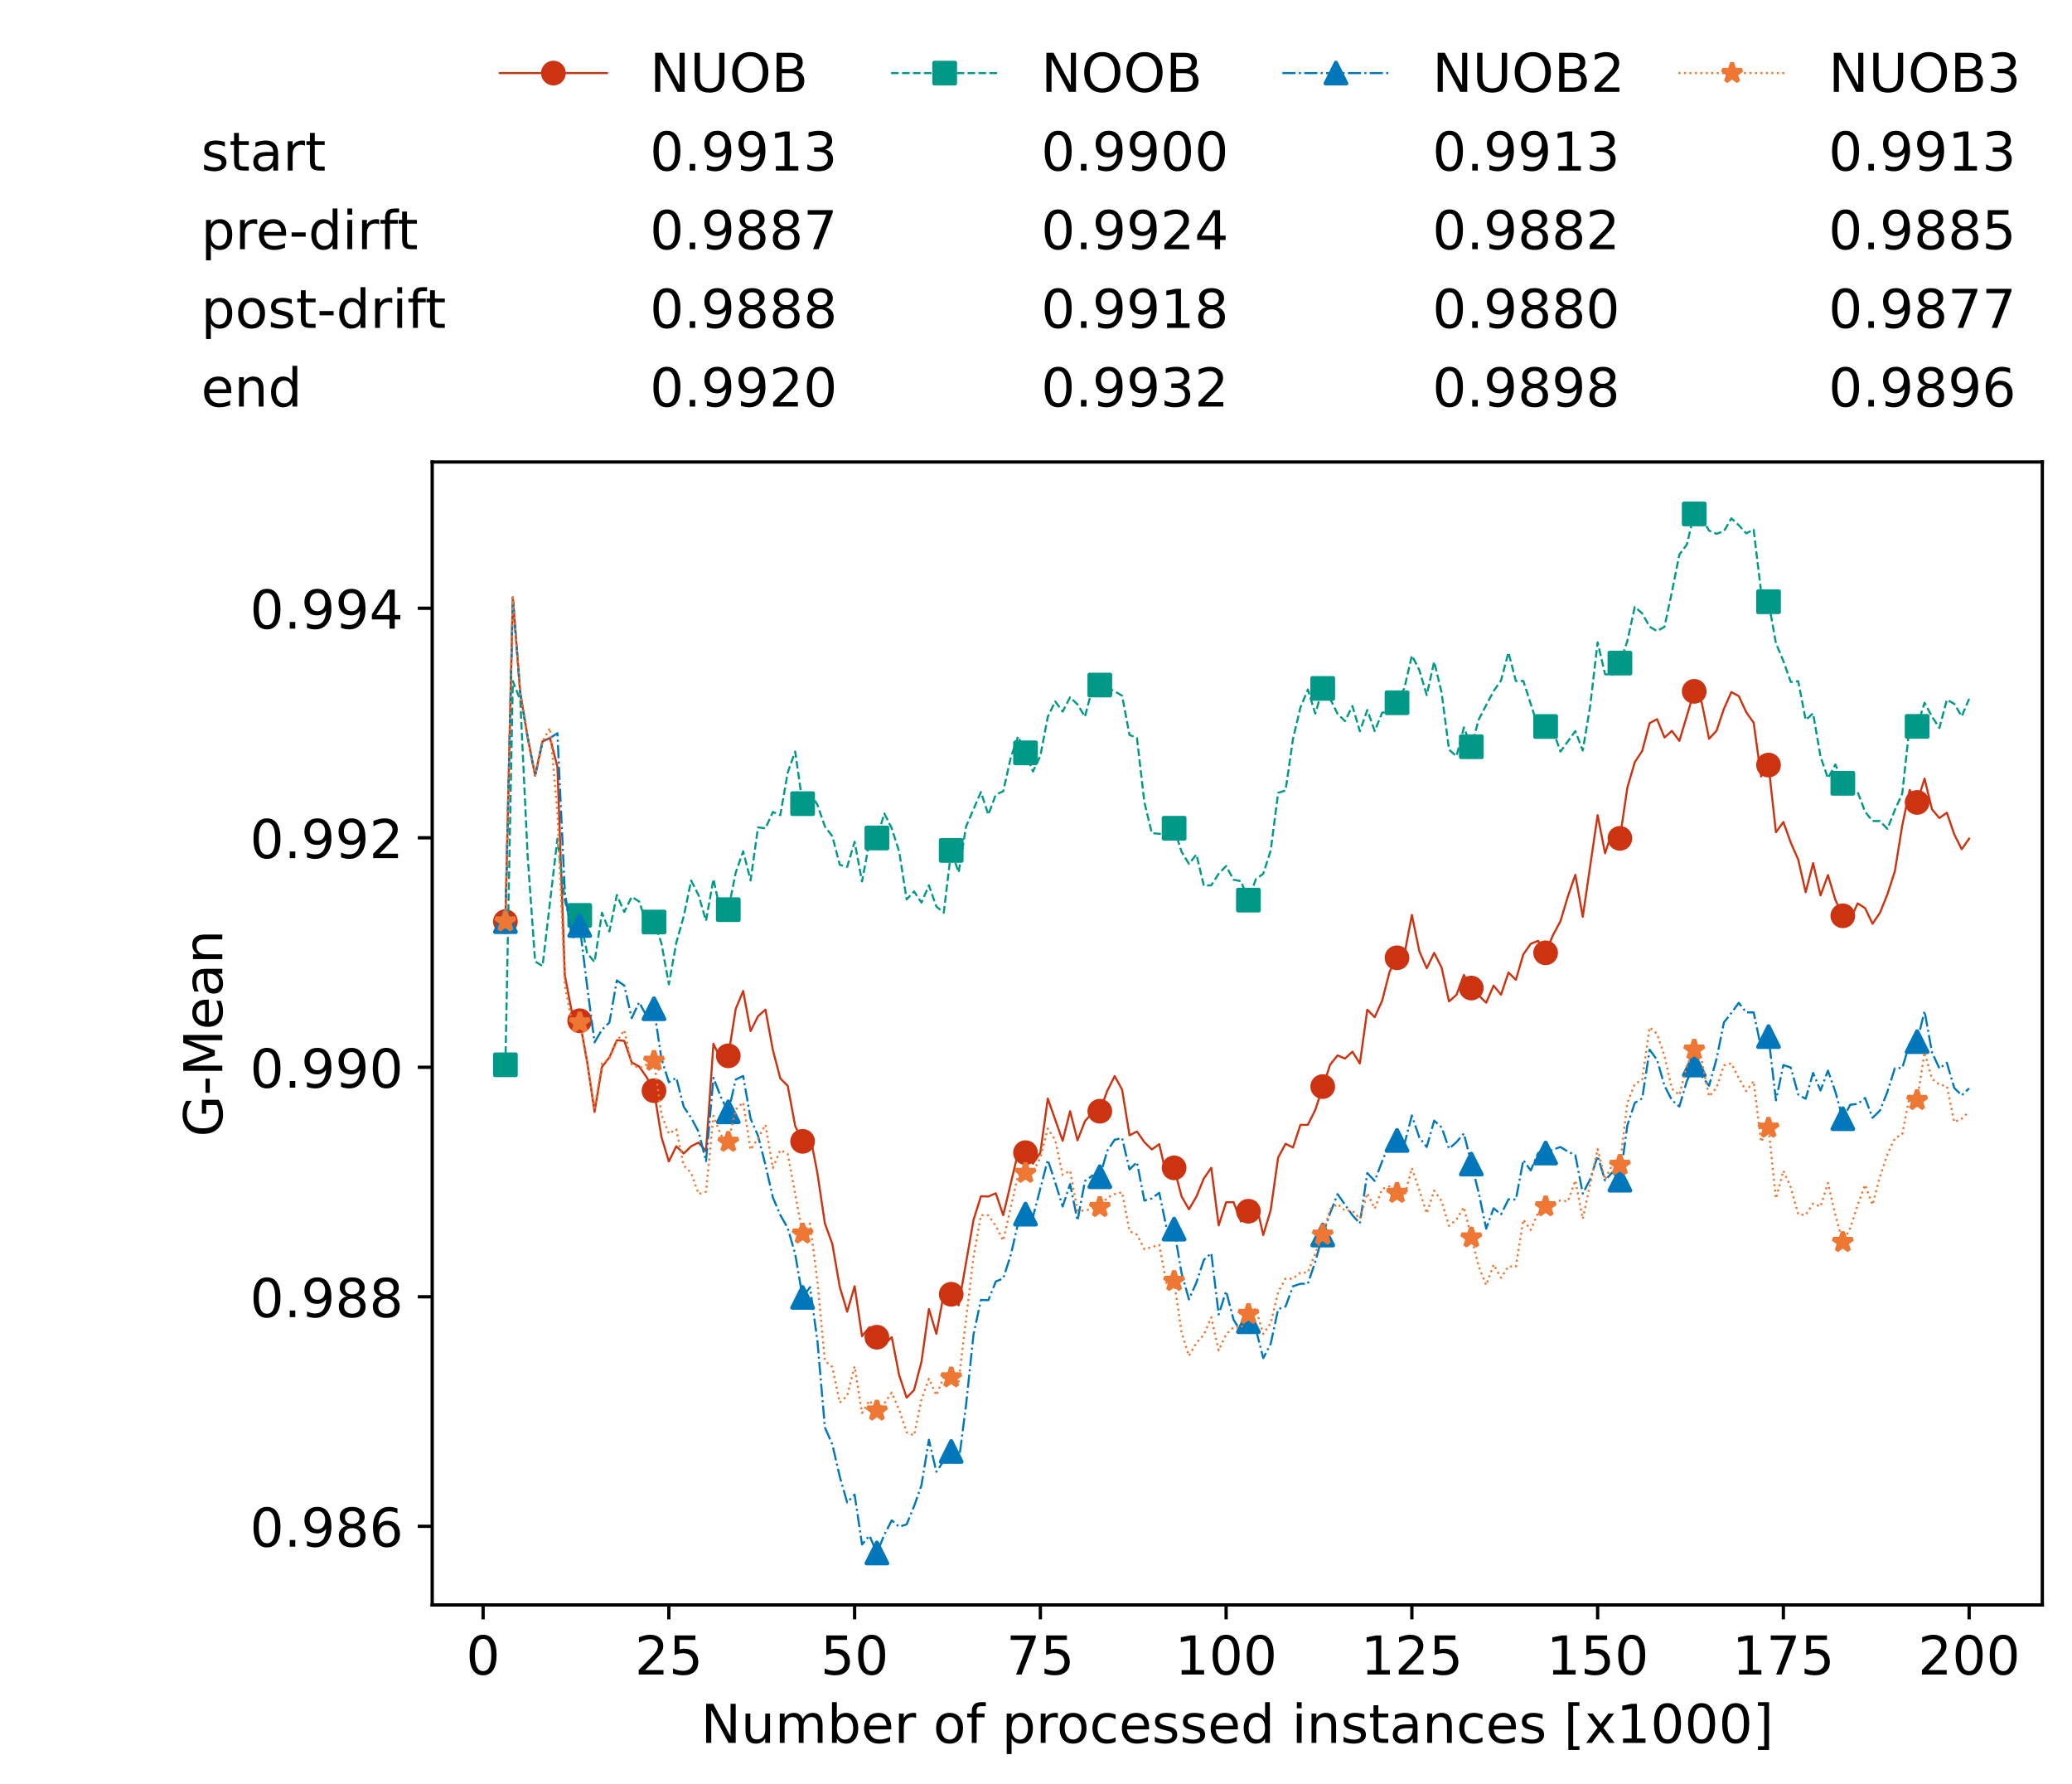 <?xml version="1.0" encoding="utf-8" standalone="no"?>
<!DOCTYPE svg PUBLIC "-//W3C//DTD SVG 1.1//EN"
  "http://www.w3.org/Graphics/SVG/1.1/DTD/svg11.dtd">
<!-- Created with matplotlib (https://matplotlib.org/) -->
<svg height="432.615pt" version="1.1" viewBox="0 0 502.65 432.615" width="502.65pt" xmlns="http://www.w3.org/2000/svg" xmlns:xlink="http://www.w3.org/1999/xlink">
 <defs>
  <style type="text/css">*{stroke-linecap:butt;stroke-linejoin:round;}</style>
 </defs>
 <g id="figure_1">
  <g id="patch_1">
   <path d="M 0 432.615 
L 502.65 432.615 
L 502.65 0 
L 0 0 
z
" style="fill:#ffffff;"/>
  </g>
  <g id="axes_1">
   <g id="patch_2">
    <path d="M 104.85 389.252 
L 495.45 389.252 
L 495.45 112.052 
L 104.85 112.052 
z
" style="fill:#ffffff;"/>
   </g>
   <g id="matplotlib.axis_1">
    <g id="xtick_1">
     <g id="line2d_1">
      <defs>
       <path d="M 0 0 
L 0 3.5 
" id="mcc1fe2fc5e" style="stroke:#000000;stroke-width:0.8;"/>
      </defs>
      <g>
       <use style="stroke:#000000;stroke-width:0.8;" x="117.197" xlink:href="#mcc1fe2fc5e" y="389.252"/>
      </g>
     </g>
     <g id="text_1">
      <!-- 0 -->
      <g transform="translate(113.061 406.13)scale(0.13 -0.13)">
       <defs>
        <path d="M 31.781 66.406 
Q 24.172 66.406 20.328 58.906 
Q 16.5 51.422 16.5 36.375 
Q 16.5 21.391 20.328 13.891 
Q 24.172 6.391 31.781 6.391 
Q 39.453 6.391 43.281 13.891 
Q 47.125 21.391 47.125 36.375 
Q 47.125 51.422 43.281 58.906 
Q 39.453 66.406 31.781 66.406 
z
M 31.781 74.219 
Q 44.047 74.219 50.516 64.516 
Q 56.984 54.828 56.984 36.375 
Q 56.984 17.969 50.516 8.266 
Q 44.047 -1.422 31.781 -1.422 
Q 19.531 -1.422 13.062 8.266 
Q 6.594 17.969 6.594 36.375 
Q 6.594 54.828 13.062 64.516 
Q 19.531 74.219 31.781 74.219 
z
" id="DejaVuSans-48"/>
       </defs>
       <use xlink:href="#DejaVuSans-48"/>
      </g>
     </g>
    </g>
    <g id="xtick_2">
     <g id="line2d_2">
      <g>
       <use style="stroke:#000000;stroke-width:0.8;" x="162.259" xlink:href="#mcc1fe2fc5e" y="389.252"/>
      </g>
     </g>
     <g id="text_2">
      <!-- 25 -->
      <g transform="translate(153.988 406.13)scale(0.13 -0.13)">
       <defs>
        <path d="M 19.188 8.297 
L 53.609 8.297 
L 53.609 0 
L 7.328 0 
L 7.328 8.297 
Q 12.938 14.109 22.625 23.891 
Q 32.328 33.688 34.812 36.531 
Q 39.547 41.844 41.422 45.531 
Q 43.312 49.219 43.312 52.781 
Q 43.312 58.594 39.234 62.25 
Q 35.156 65.922 28.609 65.922 
Q 23.969 65.922 18.812 64.312 
Q 13.672 62.703 7.812 59.422 
L 7.812 69.391 
Q 13.766 71.781 18.938 73 
Q 24.125 74.219 28.422 74.219 
Q 39.75 74.219 46.484 68.547 
Q 53.219 62.891 53.219 53.422 
Q 53.219 48.922 51.531 44.891 
Q 49.859 40.875 45.406 35.406 
Q 44.188 33.984 37.641 27.219 
Q 31.109 20.453 19.188 8.297 
z
" id="DejaVuSans-50"/>
        <path d="M 10.797 72.906 
L 49.516 72.906 
L 49.516 64.594 
L 19.828 64.594 
L 19.828 46.734 
Q 21.969 47.469 24.109 47.828 
Q 26.266 48.188 28.422 48.188 
Q 40.625 48.188 47.75 41.5 
Q 54.891 34.812 54.891 23.391 
Q 54.891 11.625 47.562 5.094 
Q 40.234 -1.422 26.906 -1.422 
Q 22.312 -1.422 17.547 -0.641 
Q 12.797 0.141 7.719 1.703 
L 7.719 11.625 
Q 12.109 9.234 16.797 8.062 
Q 21.484 6.891 26.703 6.891 
Q 35.156 6.891 40.078 11.328 
Q 45.016 15.766 45.016 23.391 
Q 45.016 31 40.078 35.438 
Q 35.156 39.891 26.703 39.891 
Q 22.75 39.891 18.812 39.016 
Q 14.891 38.141 10.797 36.281 
z
" id="DejaVuSans-53"/>
       </defs>
       <use xlink:href="#DejaVuSans-50"/>
       <use x="63.623" xlink:href="#DejaVuSans-53"/>
      </g>
     </g>
    </g>
    <g id="xtick_3">
     <g id="line2d_3">
      <g>
       <use style="stroke:#000000;stroke-width:0.8;" x="207.322" xlink:href="#mcc1fe2fc5e" y="389.252"/>
      </g>
     </g>
     <g id="text_3">
      <!-- 50 -->
      <g transform="translate(199.05 406.13)scale(0.13 -0.13)">
       <use xlink:href="#DejaVuSans-53"/>
       <use x="63.623" xlink:href="#DejaVuSans-48"/>
      </g>
     </g>
    </g>
    <g id="xtick_4">
     <g id="line2d_4">
      <g>
       <use style="stroke:#000000;stroke-width:0.8;" x="252.384" xlink:href="#mcc1fe2fc5e" y="389.252"/>
      </g>
     </g>
     <g id="text_4">
      <!-- 75 -->
      <g transform="translate(244.113 406.13)scale(0.13 -0.13)">
       <defs>
        <path d="M 8.203 72.906 
L 55.078 72.906 
L 55.078 68.703 
L 28.609 0 
L 18.312 0 
L 43.219 64.594 
L 8.203 64.594 
z
" id="DejaVuSans-55"/>
       </defs>
       <use xlink:href="#DejaVuSans-55"/>
       <use x="63.623" xlink:href="#DejaVuSans-53"/>
      </g>
     </g>
    </g>
    <g id="xtick_5">
     <g id="line2d_5">
      <g>
       <use style="stroke:#000000;stroke-width:0.8;" x="297.446" xlink:href="#mcc1fe2fc5e" y="389.252"/>
      </g>
     </g>
     <g id="text_5">
      <!-- 100 -->
      <g transform="translate(285.039 406.13)scale(0.13 -0.13)">
       <defs>
        <path d="M 12.406 8.297 
L 28.516 8.297 
L 28.516 63.922 
L 10.984 60.406 
L 10.984 69.391 
L 28.422 72.906 
L 38.281 72.906 
L 38.281 8.297 
L 54.391 8.297 
L 54.391 0 
L 12.406 0 
z
" id="DejaVuSans-49"/>
       </defs>
       <use xlink:href="#DejaVuSans-49"/>
       <use x="63.623" xlink:href="#DejaVuSans-48"/>
       <use x="127.246" xlink:href="#DejaVuSans-48"/>
      </g>
     </g>
    </g>
    <g id="xtick_6">
     <g id="line2d_6">
      <g>
       <use style="stroke:#000000;stroke-width:0.8;" x="342.509" xlink:href="#mcc1fe2fc5e" y="389.252"/>
      </g>
     </g>
     <g id="text_6">
      <!-- 125 -->
      <g transform="translate(330.102 406.13)scale(0.13 -0.13)">
       <use xlink:href="#DejaVuSans-49"/>
       <use x="63.623" xlink:href="#DejaVuSans-50"/>
       <use x="127.246" xlink:href="#DejaVuSans-53"/>
      </g>
     </g>
    </g>
    <g id="xtick_7">
     <g id="line2d_7">
      <g>
       <use style="stroke:#000000;stroke-width:0.8;" x="387.571" xlink:href="#mcc1fe2fc5e" y="389.252"/>
      </g>
     </g>
     <g id="text_7">
      <!-- 150 -->
      <g transform="translate(375.164 406.13)scale(0.13 -0.13)">
       <use xlink:href="#DejaVuSans-49"/>
       <use x="63.623" xlink:href="#DejaVuSans-53"/>
       <use x="127.246" xlink:href="#DejaVuSans-48"/>
      </g>
     </g>
    </g>
    <g id="xtick_8">
     <g id="line2d_8">
      <g>
       <use style="stroke:#000000;stroke-width:0.8;" x="432.633" xlink:href="#mcc1fe2fc5e" y="389.252"/>
      </g>
     </g>
     <g id="text_8">
      <!-- 175 -->
      <g transform="translate(420.226 406.13)scale(0.13 -0.13)">
       <use xlink:href="#DejaVuSans-49"/>
       <use x="63.623" xlink:href="#DejaVuSans-55"/>
       <use x="127.246" xlink:href="#DejaVuSans-53"/>
      </g>
     </g>
    </g>
    <g id="xtick_9">
     <g id="line2d_9">
      <g>
       <use style="stroke:#000000;stroke-width:0.8;" x="477.695" xlink:href="#mcc1fe2fc5e" y="389.252"/>
      </g>
     </g>
     <g id="text_9">
      <!-- 200 -->
      <g transform="translate(465.289 406.13)scale(0.13 -0.13)">
       <use xlink:href="#DejaVuSans-50"/>
       <use x="63.623" xlink:href="#DejaVuSans-48"/>
       <use x="127.246" xlink:href="#DejaVuSans-48"/>
      </g>
     </g>
    </g>
    <g id="text_10">
     <!-- Number of processed instances [x1000] -->
     <g transform="translate(170.025 422.711)scale(0.13 -0.13)">
      <defs>
       <path d="M 9.812 72.906 
L 23.094 72.906 
L 55.422 11.922 
L 55.422 72.906 
L 64.984 72.906 
L 64.984 0 
L 51.703 0 
L 19.391 60.984 
L 19.391 0 
L 9.812 0 
z
" id="DejaVuSans-78"/>
       <path d="M 8.5 21.578 
L 8.5 54.688 
L 17.484 54.688 
L 17.484 21.922 
Q 17.484 14.156 20.5 10.266 
Q 23.531 6.391 29.594 6.391 
Q 36.859 6.391 41.078 11.031 
Q 45.312 15.672 45.312 23.688 
L 45.312 54.688 
L 54.297 54.688 
L 54.297 0 
L 45.312 0 
L 45.312 8.406 
Q 42.047 3.422 37.719 1 
Q 33.406 -1.422 27.688 -1.422 
Q 18.266 -1.422 13.375 4.438 
Q 8.5 10.297 8.5 21.578 
z
M 31.109 56 
z
" id="DejaVuSans-117"/>
       <path d="M 52 44.188 
Q 55.375 50.25 60.062 53.125 
Q 64.75 56 71.094 56 
Q 79.641 56 84.281 50.016 
Q 88.922 44.047 88.922 33.016 
L 88.922 0 
L 79.891 0 
L 79.891 32.719 
Q 79.891 40.578 77.094 44.375 
Q 74.312 48.188 68.609 48.188 
Q 61.625 48.188 57.562 43.547 
Q 53.516 38.922 53.516 30.906 
L 53.516 0 
L 44.484 0 
L 44.484 32.719 
Q 44.484 40.625 41.703 44.406 
Q 38.922 48.188 33.109 48.188 
Q 26.219 48.188 22.156 43.531 
Q 18.109 38.875 18.109 30.906 
L 18.109 0 
L 9.078 0 
L 9.078 54.688 
L 18.109 54.688 
L 18.109 46.188 
Q 21.188 51.219 25.484 53.609 
Q 29.781 56 35.688 56 
Q 41.656 56 45.828 52.969 
Q 50 49.953 52 44.188 
z
" id="DejaVuSans-109"/>
       <path d="M 48.688 27.297 
Q 48.688 37.203 44.609 42.844 
Q 40.531 48.484 33.406 48.484 
Q 26.266 48.484 22.188 42.844 
Q 18.109 37.203 18.109 27.297 
Q 18.109 17.391 22.188 11.75 
Q 26.266 6.109 33.406 6.109 
Q 40.531 6.109 44.609 11.75 
Q 48.688 17.391 48.688 27.297 
z
M 18.109 46.391 
Q 20.953 51.266 25.266 53.625 
Q 29.594 56 35.594 56 
Q 45.562 56 51.781 48.094 
Q 58.016 40.188 58.016 27.297 
Q 58.016 14.406 51.781 6.484 
Q 45.562 -1.422 35.594 -1.422 
Q 29.594 -1.422 25.266 0.953 
Q 20.953 3.328 18.109 8.203 
L 18.109 0 
L 9.078 0 
L 9.078 75.984 
L 18.109 75.984 
z
" id="DejaVuSans-98"/>
       <path d="M 56.203 29.594 
L 56.203 25.203 
L 14.891 25.203 
Q 15.484 15.922 20.484 11.062 
Q 25.484 6.203 34.422 6.203 
Q 39.594 6.203 44.453 7.469 
Q 49.312 8.734 54.109 11.281 
L 54.109 2.781 
Q 49.266 0.734 44.188 -0.344 
Q 39.109 -1.422 33.891 -1.422 
Q 20.797 -1.422 13.156 6.188 
Q 5.516 13.812 5.516 26.812 
Q 5.516 40.234 12.766 48.109 
Q 20.016 56 32.328 56 
Q 43.359 56 49.781 48.891 
Q 56.203 41.797 56.203 29.594 
z
M 47.219 32.234 
Q 47.125 39.594 43.094 43.984 
Q 39.062 48.391 32.422 48.391 
Q 24.906 48.391 20.391 44.141 
Q 15.875 39.891 15.188 32.172 
z
" id="DejaVuSans-101"/>
       <path d="M 41.109 46.297 
Q 39.594 47.172 37.812 47.578 
Q 36.031 48 33.891 48 
Q 26.266 48 22.188 43.047 
Q 18.109 38.094 18.109 28.812 
L 18.109 0 
L 9.078 0 
L 9.078 54.688 
L 18.109 54.688 
L 18.109 46.188 
Q 20.953 51.172 25.484 53.578 
Q 30.031 56 36.531 56 
Q 37.453 56 38.578 55.875 
Q 39.703 55.766 41.062 55.516 
z
" id="DejaVuSans-114"/>
       <path id="DejaVuSans-32"/>
       <path d="M 30.609 48.391 
Q 23.391 48.391 19.188 42.75 
Q 14.984 37.109 14.984 27.297 
Q 14.984 17.484 19.156 11.844 
Q 23.344 6.203 30.609 6.203 
Q 37.797 6.203 41.984 11.859 
Q 46.188 17.531 46.188 27.297 
Q 46.188 37.016 41.984 42.703 
Q 37.797 48.391 30.609 48.391 
z
M 30.609 56 
Q 42.328 56 49.016 48.375 
Q 55.719 40.766 55.719 27.297 
Q 55.719 13.875 49.016 6.219 
Q 42.328 -1.422 30.609 -1.422 
Q 18.844 -1.422 12.172 6.219 
Q 5.516 13.875 5.516 27.297 
Q 5.516 40.766 12.172 48.375 
Q 18.844 56 30.609 56 
z
" id="DejaVuSans-111"/>
       <path d="M 37.109 75.984 
L 37.109 68.5 
L 28.516 68.5 
Q 23.688 68.5 21.797 66.547 
Q 19.922 64.594 19.922 59.516 
L 19.922 54.688 
L 34.719 54.688 
L 34.719 47.703 
L 19.922 47.703 
L 19.922 0 
L 10.891 0 
L 10.891 47.703 
L 2.297 47.703 
L 2.297 54.688 
L 10.891 54.688 
L 10.891 58.5 
Q 10.891 67.625 15.141 71.797 
Q 19.391 75.984 28.609 75.984 
z
" id="DejaVuSans-102"/>
       <path d="M 18.109 8.203 
L 18.109 -20.797 
L 9.078 -20.797 
L 9.078 54.688 
L 18.109 54.688 
L 18.109 46.391 
Q 20.953 51.266 25.266 53.625 
Q 29.594 56 35.594 56 
Q 45.562 56 51.781 48.094 
Q 58.016 40.188 58.016 27.297 
Q 58.016 14.406 51.781 6.484 
Q 45.562 -1.422 35.594 -1.422 
Q 29.594 -1.422 25.266 0.953 
Q 20.953 3.328 18.109 8.203 
z
M 48.688 27.297 
Q 48.688 37.203 44.609 42.844 
Q 40.531 48.484 33.406 48.484 
Q 26.266 48.484 22.188 42.844 
Q 18.109 37.203 18.109 27.297 
Q 18.109 17.391 22.188 11.75 
Q 26.266 6.109 33.406 6.109 
Q 40.531 6.109 44.609 11.75 
Q 48.688 17.391 48.688 27.297 
z
" id="DejaVuSans-112"/>
       <path d="M 48.781 52.594 
L 48.781 44.188 
Q 44.969 46.297 41.141 47.344 
Q 37.312 48.391 33.406 48.391 
Q 24.656 48.391 19.812 42.844 
Q 14.984 37.312 14.984 27.297 
Q 14.984 17.281 19.812 11.734 
Q 24.656 6.203 33.406 6.203 
Q 37.312 6.203 41.141 7.25 
Q 44.969 8.297 48.781 10.406 
L 48.781 2.094 
Q 45.016 0.344 40.984 -0.531 
Q 36.969 -1.422 32.422 -1.422 
Q 20.062 -1.422 12.781 6.344 
Q 5.516 14.109 5.516 27.297 
Q 5.516 40.672 12.859 48.328 
Q 20.219 56 33.016 56 
Q 37.156 56 41.109 55.141 
Q 45.062 54.297 48.781 52.594 
z
" id="DejaVuSans-99"/>
       <path d="M 44.281 53.078 
L 44.281 44.578 
Q 40.484 46.531 36.375 47.5 
Q 32.281 48.484 27.875 48.484 
Q 21.188 48.484 17.844 46.438 
Q 14.5 44.391 14.5 40.281 
Q 14.5 37.156 16.891 35.375 
Q 19.281 33.594 26.516 31.984 
L 29.594 31.297 
Q 39.156 29.25 43.188 25.516 
Q 47.219 21.781 47.219 15.094 
Q 47.219 7.469 41.188 3.016 
Q 35.156 -1.422 24.609 -1.422 
Q 20.219 -1.422 15.453 -0.562 
Q 10.688 0.297 5.422 2 
L 5.422 11.281 
Q 10.406 8.688 15.234 7.391 
Q 20.062 6.109 24.812 6.109 
Q 31.156 6.109 34.562 8.281 
Q 37.984 10.453 37.984 14.406 
Q 37.984 18.062 35.516 20.016 
Q 33.062 21.969 24.703 23.781 
L 21.578 24.516 
Q 13.234 26.266 9.516 29.906 
Q 5.812 33.547 5.812 39.891 
Q 5.812 47.609 11.281 51.797 
Q 16.75 56 26.812 56 
Q 31.781 56 36.172 55.266 
Q 40.578 54.547 44.281 53.078 
z
" id="DejaVuSans-115"/>
       <path d="M 45.406 46.391 
L 45.406 75.984 
L 54.391 75.984 
L 54.391 0 
L 45.406 0 
L 45.406 8.203 
Q 42.578 3.328 38.25 0.953 
Q 33.938 -1.422 27.875 -1.422 
Q 17.969 -1.422 11.734 6.484 
Q 5.516 14.406 5.516 27.297 
Q 5.516 40.188 11.734 48.094 
Q 17.969 56 27.875 56 
Q 33.938 56 38.25 53.625 
Q 42.578 51.266 45.406 46.391 
z
M 14.797 27.297 
Q 14.797 17.391 18.875 11.75 
Q 22.953 6.109 30.078 6.109 
Q 37.203 6.109 41.297 11.75 
Q 45.406 17.391 45.406 27.297 
Q 45.406 37.203 41.297 42.844 
Q 37.203 48.484 30.078 48.484 
Q 22.953 48.484 18.875 42.844 
Q 14.797 37.203 14.797 27.297 
z
" id="DejaVuSans-100"/>
       <path d="M 9.422 54.688 
L 18.406 54.688 
L 18.406 0 
L 9.422 0 
z
M 9.422 75.984 
L 18.406 75.984 
L 18.406 64.594 
L 9.422 64.594 
z
" id="DejaVuSans-105"/>
       <path d="M 54.891 33.016 
L 54.891 0 
L 45.906 0 
L 45.906 32.719 
Q 45.906 40.484 42.875 44.328 
Q 39.844 48.188 33.797 48.188 
Q 26.516 48.188 22.312 43.547 
Q 18.109 38.922 18.109 30.906 
L 18.109 0 
L 9.078 0 
L 9.078 54.688 
L 18.109 54.688 
L 18.109 46.188 
Q 21.344 51.125 25.703 53.562 
Q 30.078 56 35.797 56 
Q 45.219 56 50.047 50.172 
Q 54.891 44.344 54.891 33.016 
z
" id="DejaVuSans-110"/>
       <path d="M 18.312 70.219 
L 18.312 54.688 
L 36.812 54.688 
L 36.812 47.703 
L 18.312 47.703 
L 18.312 18.016 
Q 18.312 11.328 20.141 9.422 
Q 21.969 7.516 27.594 7.516 
L 36.812 7.516 
L 36.812 0 
L 27.594 0 
Q 17.188 0 13.234 3.875 
Q 9.281 7.766 9.281 18.016 
L 9.281 47.703 
L 2.688 47.703 
L 2.688 54.688 
L 9.281 54.688 
L 9.281 70.219 
z
" id="DejaVuSans-116"/>
       <path d="M 34.281 27.484 
Q 23.391 27.484 19.188 25 
Q 14.984 22.516 14.984 16.5 
Q 14.984 11.719 18.141 8.906 
Q 21.297 6.109 26.703 6.109 
Q 34.188 6.109 38.703 11.406 
Q 43.219 16.703 43.219 25.484 
L 43.219 27.484 
z
M 52.203 31.203 
L 52.203 0 
L 43.219 0 
L 43.219 8.297 
Q 40.141 3.328 35.547 0.953 
Q 30.953 -1.422 24.312 -1.422 
Q 15.922 -1.422 10.953 3.297 
Q 6 8.016 6 15.922 
Q 6 25.141 12.172 29.828 
Q 18.359 34.516 30.609 34.516 
L 43.219 34.516 
L 43.219 35.406 
Q 43.219 41.609 39.141 45 
Q 35.062 48.391 27.688 48.391 
Q 23 48.391 18.547 47.266 
Q 14.109 46.141 10.016 43.891 
L 10.016 52.203 
Q 14.938 54.109 19.578 55.047 
Q 24.219 56 28.609 56 
Q 40.484 56 46.344 49.844 
Q 52.203 43.703 52.203 31.203 
z
" id="DejaVuSans-97"/>
       <path d="M 8.594 75.984 
L 29.297 75.984 
L 29.297 69 
L 17.578 69 
L 17.578 -6.203 
L 29.297 -6.203 
L 29.297 -13.188 
L 8.594 -13.188 
z
" id="DejaVuSans-91"/>
       <path d="M 54.891 54.688 
L 35.109 28.078 
L 55.906 0 
L 45.312 0 
L 29.391 21.484 
L 13.484 0 
L 2.875 0 
L 24.125 28.609 
L 4.688 54.688 
L 15.281 54.688 
L 29.781 35.203 
L 44.281 54.688 
z
" id="DejaVuSans-120"/>
       <path d="M 30.422 75.984 
L 30.422 -13.188 
L 9.719 -13.188 
L 9.719 -6.203 
L 21.391 -6.203 
L 21.391 69 
L 9.719 69 
L 9.719 75.984 
z
" id="DejaVuSans-93"/>
      </defs>
      <use xlink:href="#DejaVuSans-78"/>
      <use x="74.805" xlink:href="#DejaVuSans-117"/>
      <use x="138.184" xlink:href="#DejaVuSans-109"/>
      <use x="235.596" xlink:href="#DejaVuSans-98"/>
      <use x="299.072" xlink:href="#DejaVuSans-101"/>
      <use x="360.596" xlink:href="#DejaVuSans-114"/>
      <use x="401.709" xlink:href="#DejaVuSans-32"/>
      <use x="433.496" xlink:href="#DejaVuSans-111"/>
      <use x="494.678" xlink:href="#DejaVuSans-102"/>
      <use x="529.883" xlink:href="#DejaVuSans-32"/>
      <use x="561.67" xlink:href="#DejaVuSans-112"/>
      <use x="625.146" xlink:href="#DejaVuSans-114"/>
      <use x="664.01" xlink:href="#DejaVuSans-111"/>
      <use x="725.191" xlink:href="#DejaVuSans-99"/>
      <use x="780.172" xlink:href="#DejaVuSans-101"/>
      <use x="841.695" xlink:href="#DejaVuSans-115"/>
      <use x="893.795" xlink:href="#DejaVuSans-115"/>
      <use x="945.895" xlink:href="#DejaVuSans-101"/>
      <use x="1007.418" xlink:href="#DejaVuSans-100"/>
      <use x="1070.895" xlink:href="#DejaVuSans-32"/>
      <use x="1102.682" xlink:href="#DejaVuSans-105"/>
      <use x="1130.465" xlink:href="#DejaVuSans-110"/>
      <use x="1193.844" xlink:href="#DejaVuSans-115"/>
      <use x="1245.943" xlink:href="#DejaVuSans-116"/>
      <use x="1285.152" xlink:href="#DejaVuSans-97"/>
      <use x="1346.432" xlink:href="#DejaVuSans-110"/>
      <use x="1409.811" xlink:href="#DejaVuSans-99"/>
      <use x="1464.791" xlink:href="#DejaVuSans-101"/>
      <use x="1526.314" xlink:href="#DejaVuSans-115"/>
      <use x="1578.414" xlink:href="#DejaVuSans-32"/>
      <use x="1610.201" xlink:href="#DejaVuSans-91"/>
      <use x="1649.215" xlink:href="#DejaVuSans-120"/>
      <use x="1708.395" xlink:href="#DejaVuSans-49"/>
      <use x="1772.018" xlink:href="#DejaVuSans-48"/>
      <use x="1835.641" xlink:href="#DejaVuSans-48"/>
      <use x="1899.264" xlink:href="#DejaVuSans-48"/>
      <use x="1962.887" xlink:href="#DejaVuSans-93"/>
     </g>
    </g>
   </g>
   <g id="matplotlib.axis_2">
    <g id="ytick_1">
     <g id="line2d_10">
      <defs>
       <path d="M 0 0 
L -3.5 0 
" id="m47c0d68668" style="stroke:#000000;stroke-width:0.8;"/>
      </defs>
      <g>
       <use style="stroke:#000000;stroke-width:0.8;" x="104.85" xlink:href="#m47c0d68668" y="370.178"/>
      </g>
     </g>
     <g id="text_11">
      <!-- 0.986 -->
      <g transform="translate(60.633 375.117)scale(0.13 -0.13)">
       <defs>
        <path d="M 10.688 12.406 
L 21 12.406 
L 21 0 
L 10.688 0 
z
" id="DejaVuSans-46"/>
        <path d="M 10.984 1.516 
L 10.984 10.5 
Q 14.703 8.734 18.5 7.812 
Q 22.312 6.891 25.984 6.891 
Q 35.75 6.891 40.891 13.453 
Q 46.047 20.016 46.781 33.406 
Q 43.953 29.203 39.594 26.953 
Q 35.25 24.703 29.984 24.703 
Q 19.047 24.703 12.672 31.312 
Q 6.297 37.938 6.297 49.422 
Q 6.297 60.641 12.938 67.422 
Q 19.578 74.219 30.609 74.219 
Q 43.266 74.219 49.922 64.516 
Q 56.594 54.828 56.594 36.375 
Q 56.594 19.141 48.406 8.859 
Q 40.234 -1.422 26.422 -1.422 
Q 22.703 -1.422 18.891 -0.688 
Q 15.094 0.047 10.984 1.516 
z
M 30.609 32.422 
Q 37.25 32.422 41.125 36.953 
Q 45.016 41.5 45.016 49.422 
Q 45.016 57.281 41.125 61.844 
Q 37.25 66.406 30.609 66.406 
Q 23.969 66.406 20.094 61.844 
Q 16.219 57.281 16.219 49.422 
Q 16.219 41.5 20.094 36.953 
Q 23.969 32.422 30.609 32.422 
z
" id="DejaVuSans-57"/>
        <path d="M 31.781 34.625 
Q 24.75 34.625 20.719 30.859 
Q 16.703 27.094 16.703 20.516 
Q 16.703 13.922 20.719 10.156 
Q 24.75 6.391 31.781 6.391 
Q 38.812 6.391 42.859 10.172 
Q 46.922 13.969 46.922 20.516 
Q 46.922 27.094 42.891 30.859 
Q 38.875 34.625 31.781 34.625 
z
M 21.922 38.812 
Q 15.578 40.375 12.031 44.719 
Q 8.5 49.078 8.5 55.328 
Q 8.5 64.062 14.719 69.141 
Q 20.953 74.219 31.781 74.219 
Q 42.672 74.219 48.875 69.141 
Q 55.078 64.062 55.078 55.328 
Q 55.078 49.078 51.531 44.719 
Q 48 40.375 41.703 38.812 
Q 48.828 37.156 52.797 32.312 
Q 56.781 27.484 56.781 20.516 
Q 56.781 9.906 50.312 4.234 
Q 43.844 -1.422 31.781 -1.422 
Q 19.734 -1.422 13.25 4.234 
Q 6.781 9.906 6.781 20.516 
Q 6.781 27.484 10.781 32.312 
Q 14.797 37.156 21.922 38.812 
z
M 18.312 54.391 
Q 18.312 48.734 21.844 45.562 
Q 25.391 42.391 31.781 42.391 
Q 38.141 42.391 41.719 45.562 
Q 45.312 48.734 45.312 54.391 
Q 45.312 60.062 41.719 63.234 
Q 38.141 66.406 31.781 66.406 
Q 25.391 66.406 21.844 63.234 
Q 18.312 60.062 18.312 54.391 
z
" id="DejaVuSans-56"/>
        <path d="M 33.016 40.375 
Q 26.375 40.375 22.484 35.828 
Q 18.609 31.297 18.609 23.391 
Q 18.609 15.531 22.484 10.953 
Q 26.375 6.391 33.016 6.391 
Q 39.656 6.391 43.531 10.953 
Q 47.406 15.531 47.406 23.391 
Q 47.406 31.297 43.531 35.828 
Q 39.656 40.375 33.016 40.375 
z
M 52.594 71.297 
L 52.594 62.312 
Q 48.875 64.062 45.094 64.984 
Q 41.312 65.922 37.594 65.922 
Q 27.828 65.922 22.672 59.328 
Q 17.531 52.734 16.797 39.406 
Q 19.672 43.656 24.016 45.922 
Q 28.375 48.188 33.594 48.188 
Q 44.578 48.188 50.953 41.516 
Q 57.328 34.859 57.328 23.391 
Q 57.328 12.156 50.688 5.359 
Q 44.047 -1.422 33.016 -1.422 
Q 20.359 -1.422 13.672 8.266 
Q 6.984 17.969 6.984 36.375 
Q 6.984 53.656 15.188 63.938 
Q 23.391 74.219 37.203 74.219 
Q 40.922 74.219 44.703 73.484 
Q 48.484 72.75 52.594 71.297 
z
" id="DejaVuSans-54"/>
       </defs>
       <use xlink:href="#DejaVuSans-48"/>
       <use x="63.623" xlink:href="#DejaVuSans-46"/>
       <use x="95.41" xlink:href="#DejaVuSans-57"/>
       <use x="159.033" xlink:href="#DejaVuSans-56"/>
       <use x="222.656" xlink:href="#DejaVuSans-54"/>
      </g>
     </g>
    </g>
    <g id="ytick_2">
     <g id="line2d_11">
      <g>
       <use style="stroke:#000000;stroke-width:0.8;" x="104.85" xlink:href="#m47c0d68668" y="314.515"/>
      </g>
     </g>
     <g id="text_12">
      <!-- 0.988 -->
      <g transform="translate(60.633 319.454)scale(0.13 -0.13)">
       <use xlink:href="#DejaVuSans-48"/>
       <use x="63.623" xlink:href="#DejaVuSans-46"/>
       <use x="95.41" xlink:href="#DejaVuSans-57"/>
       <use x="159.033" xlink:href="#DejaVuSans-56"/>
       <use x="222.656" xlink:href="#DejaVuSans-56"/>
      </g>
     </g>
    </g>
    <g id="ytick_3">
     <g id="line2d_12">
      <g>
       <use style="stroke:#000000;stroke-width:0.8;" x="104.85" xlink:href="#m47c0d68668" y="258.852"/>
      </g>
     </g>
     <g id="text_13">
      <!-- 0.990 -->
      <g transform="translate(60.633 263.791)scale(0.13 -0.13)">
       <use xlink:href="#DejaVuSans-48"/>
       <use x="63.623" xlink:href="#DejaVuSans-46"/>
       <use x="95.41" xlink:href="#DejaVuSans-57"/>
       <use x="159.033" xlink:href="#DejaVuSans-57"/>
       <use x="222.656" xlink:href="#DejaVuSans-48"/>
      </g>
     </g>
    </g>
    <g id="ytick_4">
     <g id="line2d_13">
      <g>
       <use style="stroke:#000000;stroke-width:0.8;" x="104.85" xlink:href="#m47c0d68668" y="203.189"/>
      </g>
     </g>
     <g id="text_14">
      <!-- 0.992 -->
      <g transform="translate(60.633 208.128)scale(0.13 -0.13)">
       <use xlink:href="#DejaVuSans-48"/>
       <use x="63.623" xlink:href="#DejaVuSans-46"/>
       <use x="95.41" xlink:href="#DejaVuSans-57"/>
       <use x="159.033" xlink:href="#DejaVuSans-57"/>
       <use x="222.656" xlink:href="#DejaVuSans-50"/>
      </g>
     </g>
    </g>
    <g id="ytick_5">
     <g id="line2d_14">
      <g>
       <use style="stroke:#000000;stroke-width:0.8;" x="104.85" xlink:href="#m47c0d68668" y="147.527"/>
      </g>
     </g>
     <g id="text_15">
      <!-- 0.994 -->
      <g transform="translate(60.633 152.465)scale(0.13 -0.13)">
       <defs>
        <path d="M 37.797 64.312 
L 12.891 25.391 
L 37.797 25.391 
z
M 35.203 72.906 
L 47.609 72.906 
L 47.609 25.391 
L 58.016 25.391 
L 58.016 17.188 
L 47.609 17.188 
L 47.609 0 
L 37.797 0 
L 37.797 17.188 
L 4.891 17.188 
L 4.891 26.703 
z
" id="DejaVuSans-52"/>
       </defs>
       <use xlink:href="#DejaVuSans-48"/>
       <use x="63.623" xlink:href="#DejaVuSans-46"/>
       <use x="95.41" xlink:href="#DejaVuSans-57"/>
       <use x="159.033" xlink:href="#DejaVuSans-57"/>
       <use x="222.656" xlink:href="#DejaVuSans-52"/>
      </g>
     </g>
    </g>
    <g id="text_16">
     <!-- G-Mean -->
     <g transform="translate(53.93 275.744)rotate(-90)scale(0.13 -0.13)">
      <defs>
       <path d="M 59.516 10.406 
L 59.516 29.984 
L 43.406 29.984 
L 43.406 38.094 
L 69.281 38.094 
L 69.281 6.781 
Q 63.578 2.734 56.688 0.656 
Q 49.812 -1.422 42 -1.422 
Q 24.906 -1.422 15.25 8.562 
Q 5.609 18.562 5.609 36.375 
Q 5.609 54.25 15.25 64.234 
Q 24.906 74.219 42 74.219 
Q 49.125 74.219 55.547 72.453 
Q 61.969 70.703 67.391 67.281 
L 67.391 56.781 
Q 61.922 61.422 55.766 63.766 
Q 49.609 66.109 42.828 66.109 
Q 29.438 66.109 22.719 58.641 
Q 16.016 51.172 16.016 36.375 
Q 16.016 21.625 22.719 14.156 
Q 29.438 6.688 42.828 6.688 
Q 48.047 6.688 52.141 7.594 
Q 56.25 8.5 59.516 10.406 
z
" id="DejaVuSans-71"/>
       <path d="M 4.891 31.391 
L 31.203 31.391 
L 31.203 23.391 
L 4.891 23.391 
z
" id="DejaVuSans-45"/>
       <path d="M 9.812 72.906 
L 24.516 72.906 
L 43.109 23.297 
L 61.812 72.906 
L 76.516 72.906 
L 76.516 0 
L 66.891 0 
L 66.891 64.016 
L 48.094 14.016 
L 38.188 14.016 
L 19.391 64.016 
L 19.391 0 
L 9.812 0 
z
" id="DejaVuSans-77"/>
      </defs>
      <use xlink:href="#DejaVuSans-71"/>
      <use x="77.49" xlink:href="#DejaVuSans-45"/>
      <use x="113.574" xlink:href="#DejaVuSans-77"/>
      <use x="199.854" xlink:href="#DejaVuSans-101"/>
      <use x="261.377" xlink:href="#DejaVuSans-97"/>
      <use x="322.656" xlink:href="#DejaVuSans-110"/>
     </g>
    </g>
   </g>
   <g id="line2d_15"/>
   <g id="line2d_16"/>
   <g id="line2d_17"/>
   <g id="line2d_18"/>
   <g id="line2d_19"/>
   <g id="line2d_20">
    <path clip-path="url(#p550342b505)" d="M 122.605 223.522 
L 124.407 144.887 
L 126.21 168.104 
L 128.012 178.833 
L 129.815 188.119 
L 131.617 179.786 
L 133.419 179.005 
L 135.222 185.945 
L 137.024 236.562 
L 138.827 245.994 
L 140.629 247.564 
L 142.432 257.461 
L 144.234 269.67 
L 146.037 258.775 
L 147.839 256.434 
L 149.642 252.287 
L 151.444 252.441 
L 153.247 257.678 
L 155.049 258.665 
L 156.852 261.241 
L 158.654 264.528 
L 160.457 275.733 
L 162.259 281.694 
L 164.062 278.01 
L 165.864 279.76 
L 167.667 278.013 
L 169.469 277.103 
L 171.272 279.187 
L 173.074 253.15 
L 174.877 256.972 
L 176.679 256.077 
L 178.482 244.686 
L 180.284 240.346 
L 182.087 250.078 
L 183.889 246.474 
L 185.692 244.867 
L 187.494 254.67 
L 189.297 261.552 
L 191.099 263.358 
L 192.902 273.079 
L 194.704 276.82 
L 196.507 275.211 
L 198.309 284.614 
L 200.112 296.722 
L 201.914 301.69 
L 203.717 312.114 
L 205.519 318.13 
L 207.322 311.941 
L 209.124 324.075 
L 210.927 321.879 
L 212.729 324.321 
L 214.532 326.046 
L 216.334 324.31 
L 218.137 333.555 
L 219.939 338.975 
L 221.742 337.142 
L 223.544 330.267 
L 225.347 317.478 
L 227.149 323.499 
L 228.952 313.854 
L 230.754 313.901 
L 232.557 316.589 
L 236.162 295.877 
L 237.964 290.132 
L 239.767 290.196 
L 241.569 289.415 
L 243.372 294.718 
L 246.976 279.563 
L 248.779 279.556 
L 250.581 282.228 
L 252.384 279.536 
L 254.186 266.455 
L 257.791 276.681 
L 259.594 269.505 
L 261.396 276.567 
L 263.199 271.922 
L 265.001 269.847 
L 266.804 269.51 
L 268.606 264.575 
L 270.409 260.996 
L 272.211 264.267 
L 274.014 275.349 
L 275.816 274.432 
L 277.619 277.009 
L 279.421 278.786 
L 281.224 277.498 
L 283.026 285.293 
L 284.829 283.243 
L 286.631 290.161 
L 288.434 293.306 
L 290.236 290.229 
L 292.039 285.82 
L 293.841 283.231 
L 295.644 297.191 
L 297.446 291.591 
L 299.249 291.56 
L 301.051 296.253 
L 302.854 293.763 
L 304.656 291.645 
L 306.459 299.54 
L 308.261 293.484 
L 310.064 280.736 
L 311.866 277.401 
L 313.669 278.303 
L 315.471 272.823 
L 317.274 272.809 
L 319.076 269.198 
L 322.681 258.225 
L 324.484 255.967 
L 326.286 256.742 
L 328.089 255.056 
L 329.891 257.935 
L 331.694 244.89 
L 333.496 246.713 
L 335.299 242.685 
L 337.101 235.693 
L 338.904 232.295 
L 340.706 231.427 
L 342.509 221.89 
L 344.311 230.693 
L 346.114 234.826 
L 347.916 231.116 
L 349.719 234.664 
L 351.521 242.877 
L 353.324 241.285 
L 355.126 236.467 
L 356.928 239.637 
L 360.533 243.199 
L 362.336 239.034 
L 364.138 241.245 
L 365.941 235.88 
L 367.743 237.644 
L 369.546 231.463 
L 371.348 228.898 
L 373.151 228.175 
L 374.953 231.091 
L 376.756 226.771 
L 378.558 223.407 
L 380.361 217.397 
L 382.163 212.164 
L 383.966 222.345 
L 387.571 197.715 
L 389.373 206.942 
L 391.176 201.464 
L 392.978 203.328 
L 394.781 191.038 
L 396.583 184.865 
L 398.386 182.108 
L 400.188 175.378 
L 401.991 174.432 
L 403.793 178.87 
L 405.596 177.263 
L 407.398 179.688 
L 411.003 167.676 
L 412.806 170.288 
L 414.608 179.184 
L 416.411 177.231 
L 418.213 171.903 
L 420.016 167.847 
L 421.818 168.833 
L 423.621 172.728 
L 425.423 175.292 
L 427.226 188.337 
L 429.028 185.552 
L 430.831 201.844 
L 432.633 199.367 
L 434.436 204.388 
L 436.238 208.49 
L 438.041 216.394 
L 439.843 209.339 
L 441.646 217.157 
L 443.448 212.237 
L 445.251 218.261 
L 447.053 222.112 
L 448.856 223.06 
L 450.658 219.104 
L 452.461 220.26 
L 454.263 224.039 
L 456.066 221.381 
L 457.868 216.917 
L 459.671 211.334 
L 461.473 200.19 
L 463.276 191.587 
L 465.078 194.619 
L 466.881 188.837 
L 468.683 196.294 
L 470.485 198.409 
L 472.288 197.106 
L 474.09 202.367 
L 475.893 205.966 
L 477.695 203.403 
L 477.695 203.403 
" style="fill:none;stroke:#cc3311;stroke-linecap:square;stroke-width:0.5;"/>
    <defs>
     <path d="M 0 2.5 
C 0.663 2.5 1.299 2.237 1.768 1.768 
C 2.237 1.299 2.5 0.663 2.5 0 
C 2.5 -0.663 2.237 -1.299 1.768 -1.768 
C 1.299 -2.237 0.663 -2.5 0 -2.5 
C -0.663 -2.5 -1.299 -2.237 -1.768 -1.768 
C -2.237 -1.299 -2.5 -0.663 -2.5 0 
C -2.5 0.663 -2.237 1.299 -1.768 1.768 
C -1.299 2.237 -0.663 2.5 0 2.5 
z
" id="m283526e51b" style="stroke:#cc3311;"/>
    </defs>
    <g clip-path="url(#p550342b505)">
     <use style="fill:#cc3311;stroke:#cc3311;" x="122.605" xlink:href="#m283526e51b" y="223.522"/>
     <use style="fill:#cc3311;stroke:#cc3311;" x="140.629" xlink:href="#m283526e51b" y="247.564"/>
     <use style="fill:#cc3311;stroke:#cc3311;" x="158.654" xlink:href="#m283526e51b" y="264.528"/>
     <use style="fill:#cc3311;stroke:#cc3311;" x="176.679" xlink:href="#m283526e51b" y="256.077"/>
     <use style="fill:#cc3311;stroke:#cc3311;" x="194.704" xlink:href="#m283526e51b" y="276.82"/>
     <use style="fill:#cc3311;stroke:#cc3311;" x="212.729" xlink:href="#m283526e51b" y="324.321"/>
     <use style="fill:#cc3311;stroke:#cc3311;" x="230.754" xlink:href="#m283526e51b" y="313.901"/>
     <use style="fill:#cc3311;stroke:#cc3311;" x="248.779" xlink:href="#m283526e51b" y="279.556"/>
     <use style="fill:#cc3311;stroke:#cc3311;" x="266.804" xlink:href="#m283526e51b" y="269.51"/>
     <use style="fill:#cc3311;stroke:#cc3311;" x="284.829" xlink:href="#m283526e51b" y="283.243"/>
     <use style="fill:#cc3311;stroke:#cc3311;" x="302.854" xlink:href="#m283526e51b" y="293.763"/>
     <use style="fill:#cc3311;stroke:#cc3311;" x="320.879" xlink:href="#m283526e51b" y="263.531"/>
     <use style="fill:#cc3311;stroke:#cc3311;" x="338.904" xlink:href="#m283526e51b" y="232.295"/>
     <use style="fill:#cc3311;stroke:#cc3311;" x="356.928" xlink:href="#m283526e51b" y="239.637"/>
     <use style="fill:#cc3311;stroke:#cc3311;" x="374.953" xlink:href="#m283526e51b" y="231.091"/>
     <use style="fill:#cc3311;stroke:#cc3311;" x="392.978" xlink:href="#m283526e51b" y="203.328"/>
     <use style="fill:#cc3311;stroke:#cc3311;" x="411.003" xlink:href="#m283526e51b" y="167.676"/>
     <use style="fill:#cc3311;stroke:#cc3311;" x="429.028" xlink:href="#m283526e51b" y="185.552"/>
     <use style="fill:#cc3311;stroke:#cc3311;" x="447.053" xlink:href="#m283526e51b" y="222.112"/>
     <use style="fill:#cc3311;stroke:#cc3311;" x="465.078" xlink:href="#m283526e51b" y="194.619"/>
    </g>
   </g>
   <g id="line2d_21"/>
   <g id="line2d_22"/>
   <g id="line2d_23"/>
   <g id="line2d_24"/>
   <g id="line2d_25">
    <path clip-path="url(#p550342b505)" d="M 122.605 258.247 
L 124.407 165.188 
L 126.21 169.775 
L 128.012 207.755 
L 129.815 233.186 
L 131.617 234.299 
L 135.222 203.409 
L 137.024 218.436 
L 138.827 225.142 
L 140.629 222.027 
L 142.432 231.169 
L 144.234 233.339 
L 146.037 221.375 
L 147.839 225.908 
L 149.642 217.075 
L 151.444 221.179 
L 153.247 217.512 
L 155.049 218.634 
L 156.852 224.033 
L 158.654 223.626 
L 160.457 228.759 
L 162.259 238.746 
L 164.062 228.659 
L 165.864 222.249 
L 167.667 213.57 
L 169.469 217.121 
L 171.272 223.325 
L 173.074 213.201 
L 174.877 221.572 
L 176.679 220.622 
L 178.482 211.609 
L 180.284 206.471 
L 182.087 213.544 
L 183.889 200.662 
L 185.692 200.911 
L 187.494 196.935 
L 189.297 197.701 
L 191.099 187.347 
L 192.902 182.277 
L 194.704 194.915 
L 196.507 192.241 
L 198.309 195.199 
L 200.112 200.472 
L 201.914 202.813 
L 203.717 209.749 
L 205.519 210.251 
L 207.322 204.151 
L 209.124 213.803 
L 210.927 204.1 
L 212.729 203.232 
L 214.532 197.303 
L 216.334 200.915 
L 218.137 206.567 
L 219.939 218.143 
L 221.742 216.205 
L 223.544 218.917 
L 225.347 214.721 
L 227.149 219.856 
L 228.952 221.34 
L 230.754 206.257 
L 232.557 211.602 
L 234.359 200.459 
L 237.964 192.094 
L 239.767 197.587 
L 241.569 192.727 
L 243.372 191.911 
L 245.174 183.847 
L 246.976 178.608 
L 248.779 182.586 
L 250.581 187.128 
L 252.384 183.302 
L 254.186 173.85 
L 255.989 170.114 
L 257.791 172.604 
L 259.594 169.101 
L 261.396 170.846 
L 263.199 173.834 
L 265.001 166.912 
L 266.804 166.15 
L 268.606 166.757 
L 270.409 167.668 
L 272.211 168.737 
L 274.014 178.259 
L 275.816 178.987 
L 277.619 194.582 
L 279.421 202.063 
L 283.026 202.387 
L 284.829 200.881 
L 286.631 206.561 
L 288.434 209.516 
L 290.236 207.233 
L 292.039 214.816 
L 293.841 214.708 
L 295.644 211.908 
L 297.446 210.045 
L 299.249 213.356 
L 301.051 213.72 
L 302.854 218.304 
L 304.656 213.229 
L 306.459 211.904 
L 308.261 206.287 
L 310.064 192.286 
L 311.866 191.713 
L 313.669 179.205 
L 315.471 171.616 
L 317.274 167.251 
L 319.076 173.075 
L 320.879 166.966 
L 322.681 169.483 
L 324.484 173.13 
L 326.286 174.887 
L 328.089 171.24 
L 329.891 177.358 
L 331.694 172.199 
L 333.496 177.31 
L 335.299 172.847 
L 337.101 172.637 
L 338.904 170.437 
L 340.706 166.838 
L 342.509 158.991 
L 344.311 162.5 
L 346.114 168.576 
L 347.916 160.473 
L 349.719 167.989 
L 351.521 181.811 
L 353.324 183.41 
L 355.126 176.418 
L 356.928 181.108 
L 358.731 174.494 
L 362.336 167.609 
L 364.138 165.041 
L 365.941 158.242 
L 367.743 165.195 
L 369.546 165.137 
L 373.151 176.377 
L 374.953 176.202 
L 376.756 177.183 
L 378.558 182.285 
L 382.163 177.313 
L 383.966 182.028 
L 385.768 171.194 
L 387.571 155.785 
L 389.373 163.525 
L 391.176 163.661 
L 392.978 160.824 
L 394.781 155.483 
L 396.583 147.186 
L 398.386 148.774 
L 400.188 152.007 
L 401.991 153.064 
L 403.793 152.024 
L 405.596 143.539 
L 407.398 134.51 
L 409.201 132.093 
L 411.003 124.652 
L 412.806 125.5 
L 414.608 128.695 
L 416.411 129.462 
L 418.213 128.839 
L 420.016 125.709 
L 421.818 127.394 
L 423.621 129.354 
L 425.423 128.454 
L 427.226 143.526 
L 429.028 145.943 
L 430.831 156.021 
L 432.633 160.331 
L 434.436 165.418 
L 436.238 165.214 
L 438.041 174.607 
L 439.843 173.012 
L 441.646 183.53 
L 443.448 188.756 
L 445.251 185.411 
L 447.053 189.972 
L 448.856 192.482 
L 450.658 192.132 
L 452.461 196.869 
L 454.263 199.126 
L 456.066 199.132 
L 457.868 201.043 
L 459.671 196.47 
L 461.473 192.47 
L 463.276 175.81 
L 465.078 176.175 
L 466.881 170.455 
L 468.683 173.789 
L 470.485 176.552 
L 472.288 169.698 
L 474.09 170.703 
L 475.893 173.741 
L 477.695 169.486 
L 477.695 169.486 
" style="fill:none;stroke:#009988;stroke-dasharray:1.85,0.8;stroke-dashoffset:0;stroke-width:0.5;"/>
    <defs>
     <path d="M -2.5 2.5 
L 2.5 2.5 
L 2.5 -2.5 
L -2.5 -2.5 
z
" id="md49fa15201" style="stroke:#009988;stroke-linejoin:miter;"/>
    </defs>
    <g clip-path="url(#p550342b505)">
     <use style="fill:#009988;stroke:#009988;stroke-linejoin:miter;" x="122.605" xlink:href="#md49fa15201" y="258.247"/>
     <use style="fill:#009988;stroke:#009988;stroke-linejoin:miter;" x="140.629" xlink:href="#md49fa15201" y="222.027"/>
     <use style="fill:#009988;stroke:#009988;stroke-linejoin:miter;" x="158.654" xlink:href="#md49fa15201" y="223.626"/>
     <use style="fill:#009988;stroke:#009988;stroke-linejoin:miter;" x="176.679" xlink:href="#md49fa15201" y="220.622"/>
     <use style="fill:#009988;stroke:#009988;stroke-linejoin:miter;" x="194.704" xlink:href="#md49fa15201" y="194.915"/>
     <use style="fill:#009988;stroke:#009988;stroke-linejoin:miter;" x="212.729" xlink:href="#md49fa15201" y="203.232"/>
     <use style="fill:#009988;stroke:#009988;stroke-linejoin:miter;" x="230.754" xlink:href="#md49fa15201" y="206.257"/>
     <use style="fill:#009988;stroke:#009988;stroke-linejoin:miter;" x="248.779" xlink:href="#md49fa15201" y="182.586"/>
     <use style="fill:#009988;stroke:#009988;stroke-linejoin:miter;" x="266.804" xlink:href="#md49fa15201" y="166.15"/>
     <use style="fill:#009988;stroke:#009988;stroke-linejoin:miter;" x="284.829" xlink:href="#md49fa15201" y="200.881"/>
     <use style="fill:#009988;stroke:#009988;stroke-linejoin:miter;" x="302.854" xlink:href="#md49fa15201" y="218.304"/>
     <use style="fill:#009988;stroke:#009988;stroke-linejoin:miter;" x="320.879" xlink:href="#md49fa15201" y="166.966"/>
     <use style="fill:#009988;stroke:#009988;stroke-linejoin:miter;" x="338.904" xlink:href="#md49fa15201" y="170.437"/>
     <use style="fill:#009988;stroke:#009988;stroke-linejoin:miter;" x="356.928" xlink:href="#md49fa15201" y="181.108"/>
     <use style="fill:#009988;stroke:#009988;stroke-linejoin:miter;" x="374.953" xlink:href="#md49fa15201" y="176.202"/>
     <use style="fill:#009988;stroke:#009988;stroke-linejoin:miter;" x="392.978" xlink:href="#md49fa15201" y="160.824"/>
     <use style="fill:#009988;stroke:#009988;stroke-linejoin:miter;" x="411.003" xlink:href="#md49fa15201" y="124.652"/>
     <use style="fill:#009988;stroke:#009988;stroke-linejoin:miter;" x="429.028" xlink:href="#md49fa15201" y="145.943"/>
     <use style="fill:#009988;stroke:#009988;stroke-linejoin:miter;" x="447.053" xlink:href="#md49fa15201" y="189.972"/>
     <use style="fill:#009988;stroke:#009988;stroke-linejoin:miter;" x="465.078" xlink:href="#md49fa15201" y="176.175"/>
    </g>
   </g>
   <g id="line2d_26"/>
   <g id="line2d_27"/>
   <g id="line2d_28"/>
   <g id="line2d_29"/>
   <g id="line2d_30">
    <path clip-path="url(#p550342b505)" d="M 122.605 223.522 
L 124.407 144.887 
L 126.21 168.104 
L 128.012 178.833 
L 129.815 188.119 
L 131.617 179.786 
L 133.419 179.005 
L 135.222 177.824 
L 137.024 216.381 
L 138.827 227.83 
L 140.629 224.471 
L 142.432 239.178 
L 144.234 252.793 
L 146.037 249.735 
L 147.839 247.997 
L 149.642 237.784 
L 151.444 239.012 
L 153.247 246.937 
L 155.049 243.085 
L 156.852 246.44 
L 158.654 244.655 
L 160.457 256.726 
L 162.259 262.472 
L 164.062 261.397 
L 165.864 268.429 
L 167.667 271.078 
L 169.469 274.491 
L 171.272 281.608 
L 173.074 261.404 
L 174.877 266.084 
L 176.679 269.658 
L 178.482 261.827 
L 180.284 260.957 
L 182.087 271.318 
L 183.889 275.457 
L 185.692 282.552 
L 187.494 290.428 
L 189.297 294.676 
L 191.099 297.864 
L 192.902 304.124 
L 194.704 314.66 
L 196.507 312.185 
L 198.309 325.303 
L 200.112 346.206 
L 201.914 350.327 
L 203.717 358.114 
L 205.519 364.402 
L 207.322 362.478 
L 209.124 374.611 
L 210.927 372.431 
L 212.729 376.652 
L 214.532 372.208 
L 216.334 368.736 
L 218.137 370.301 
L 219.939 369.71 
L 221.742 365.332 
L 223.544 360.196 
L 225.347 349.184 
L 227.149 356.951 
L 228.952 354.311 
L 230.754 352.031 
L 232.557 354.719 
L 234.359 340.731 
L 236.162 323.698 
L 237.964 315.287 
L 239.767 315.328 
L 241.569 310.811 
L 243.372 310.065 
L 245.174 304.489 
L 246.976 296.733 
L 248.779 294.469 
L 250.581 295.156 
L 254.186 281.325 
L 255.989 286.785 
L 257.791 292.627 
L 259.594 287.179 
L 261.396 296.027 
L 263.199 286.458 
L 265.001 285.127 
L 266.804 285.394 
L 268.606 279.119 
L 270.409 276.434 
L 272.211 276.004 
L 274.014 283.638 
L 275.816 281.864 
L 277.619 291.191 
L 279.421 290.652 
L 281.224 289.298 
L 283.026 297.951 
L 284.829 298.101 
L 286.631 308.768 
L 288.434 315.158 
L 290.236 311.067 
L 292.039 305.577 
L 293.841 303.927 
L 295.644 318.812 
L 297.446 313.152 
L 299.249 320.05 
L 301.051 323.043 
L 302.854 320.554 
L 304.656 322.383 
L 306.459 329.384 
L 308.261 325.918 
L 310.064 317.524 
L 311.866 316.866 
L 313.669 311.967 
L 315.471 311.363 
L 317.274 311.347 
L 319.076 305.998 
L 320.879 299.536 
L 322.681 294.225 
L 324.484 289.614 
L 328.089 294.744 
L 329.891 296.725 
L 331.694 284.506 
L 333.496 286.417 
L 335.299 281.645 
L 337.101 277.32 
L 338.904 276.599 
L 340.706 277.469 
L 342.509 270.535 
L 344.311 275.855 
L 346.114 278.194 
L 347.916 271.798 
L 349.719 273.412 
L 351.521 278.588 
L 353.324 277.025 
L 355.126 274.907 
L 358.731 289.342 
L 360.533 297.997 
L 362.336 293.054 
L 364.138 294.518 
L 365.941 290.876 
L 367.743 290.941 
L 369.546 281.352 
L 371.348 283.874 
L 373.151 279.607 
L 374.953 279.644 
L 376.756 278.804 
L 378.558 278.189 
L 380.361 279.303 
L 382.163 280.179 
L 383.966 289.491 
L 385.768 286.012 
L 387.571 280.372 
L 389.373 286.296 
L 391.176 284.289 
L 392.978 286.229 
L 394.781 272.949 
L 396.583 267.481 
L 398.386 266.402 
L 400.188 254.59 
L 401.991 257.053 
L 403.793 263.32 
L 405.596 266.825 
L 407.398 268.375 
L 409.201 262.23 
L 411.003 258.303 
L 412.806 260.94 
L 414.608 263.33 
L 416.411 256.857 
L 418.213 247.955 
L 420.016 245.678 
L 421.818 243.221 
L 423.621 245.539 
L 425.423 245.536 
L 427.226 254.156 
L 429.028 251.414 
L 430.831 266.869 
L 432.633 258.31 
L 434.436 258.918 
L 436.238 265.474 
L 438.041 266.494 
L 439.843 260.216 
L 441.646 264.489 
L 443.448 259.662 
L 445.251 264.802 
L 447.053 271.323 
L 448.856 267.943 
L 450.658 267.74 
L 452.461 266.293 
L 454.263 271.12 
L 456.066 269.343 
L 457.868 264.803 
L 459.671 259.096 
L 461.473 258.998 
L 463.276 253.084 
L 465.078 252.631 
L 466.881 245.211 
L 468.683 255.217 
L 470.485 259.149 
L 472.288 257.75 
L 474.09 263.865 
L 475.893 265.664 
L 477.695 263.956 
L 477.695 263.956 
" style="fill:none;stroke:#0077bb;stroke-dasharray:3.2,0.8,0.5,0.8;stroke-dashoffset:0;stroke-width:0.5;"/>
    <defs>
     <path d="M 0 -2.5 
L -2.5 2.5 
L 2.5 2.5 
z
" id="m8dc0d5cbcd" style="stroke:#0077bb;stroke-linejoin:miter;"/>
    </defs>
    <g clip-path="url(#p550342b505)">
     <use style="fill:#0077bb;stroke:#0077bb;stroke-linejoin:miter;" x="122.605" xlink:href="#m8dc0d5cbcd" y="223.522"/>
     <use style="fill:#0077bb;stroke:#0077bb;stroke-linejoin:miter;" x="140.629" xlink:href="#m8dc0d5cbcd" y="224.471"/>
     <use style="fill:#0077bb;stroke:#0077bb;stroke-linejoin:miter;" x="158.654" xlink:href="#m8dc0d5cbcd" y="244.655"/>
     <use style="fill:#0077bb;stroke:#0077bb;stroke-linejoin:miter;" x="176.679" xlink:href="#m8dc0d5cbcd" y="269.658"/>
     <use style="fill:#0077bb;stroke:#0077bb;stroke-linejoin:miter;" x="194.704" xlink:href="#m8dc0d5cbcd" y="314.66"/>
     <use style="fill:#0077bb;stroke:#0077bb;stroke-linejoin:miter;" x="212.729" xlink:href="#m8dc0d5cbcd" y="376.652"/>
     <use style="fill:#0077bb;stroke:#0077bb;stroke-linejoin:miter;" x="230.754" xlink:href="#m8dc0d5cbcd" y="352.031"/>
     <use style="fill:#0077bb;stroke:#0077bb;stroke-linejoin:miter;" x="248.779" xlink:href="#m8dc0d5cbcd" y="294.469"/>
     <use style="fill:#0077bb;stroke:#0077bb;stroke-linejoin:miter;" x="266.804" xlink:href="#m8dc0d5cbcd" y="285.394"/>
     <use style="fill:#0077bb;stroke:#0077bb;stroke-linejoin:miter;" x="284.829" xlink:href="#m8dc0d5cbcd" y="298.101"/>
     <use style="fill:#0077bb;stroke:#0077bb;stroke-linejoin:miter;" x="302.854" xlink:href="#m8dc0d5cbcd" y="320.554"/>
     <use style="fill:#0077bb;stroke:#0077bb;stroke-linejoin:miter;" x="320.879" xlink:href="#m8dc0d5cbcd" y="299.536"/>
     <use style="fill:#0077bb;stroke:#0077bb;stroke-linejoin:miter;" x="338.904" xlink:href="#m8dc0d5cbcd" y="276.599"/>
     <use style="fill:#0077bb;stroke:#0077bb;stroke-linejoin:miter;" x="356.928" xlink:href="#m8dc0d5cbcd" y="282.332"/>
     <use style="fill:#0077bb;stroke:#0077bb;stroke-linejoin:miter;" x="374.953" xlink:href="#m8dc0d5cbcd" y="279.644"/>
     <use style="fill:#0077bb;stroke:#0077bb;stroke-linejoin:miter;" x="392.978" xlink:href="#m8dc0d5cbcd" y="286.229"/>
     <use style="fill:#0077bb;stroke:#0077bb;stroke-linejoin:miter;" x="411.003" xlink:href="#m8dc0d5cbcd" y="258.303"/>
     <use style="fill:#0077bb;stroke:#0077bb;stroke-linejoin:miter;" x="429.028" xlink:href="#m8dc0d5cbcd" y="251.414"/>
     <use style="fill:#0077bb;stroke:#0077bb;stroke-linejoin:miter;" x="447.053" xlink:href="#m8dc0d5cbcd" y="271.323"/>
     <use style="fill:#0077bb;stroke:#0077bb;stroke-linejoin:miter;" x="465.078" xlink:href="#m8dc0d5cbcd" y="252.631"/>
    </g>
   </g>
   <g id="line2d_31"/>
   <g id="line2d_32"/>
   <g id="line2d_33"/>
   <g id="line2d_34"/>
   <g id="line2d_35">
    <path clip-path="url(#p550342b505)" d="M 122.605 223.522 
L 124.407 144.887 
L 126.21 168.104 
L 128.012 178.833 
L 129.815 188.119 
L 131.617 179.786 
L 133.419 176.55 
L 135.222 197.098 
L 137.024 239.013 
L 138.827 248.199 
L 140.629 248.005 
L 142.432 257.865 
L 144.234 268.699 
L 146.037 257.873 
L 147.839 256.765 
L 149.642 252.597 
L 151.444 249.84 
L 153.247 258.135 
L 155.049 259.098 
L 158.654 257.318 
L 160.457 270.255 
L 162.259 274.953 
L 164.062 273.879 
L 165.864 282.675 
L 167.667 284.444 
L 169.469 289.582 
L 171.272 289.024 
L 173.074 270.619 
L 174.877 275.3 
L 176.679 276.963 
L 178.482 269.098 
L 180.284 267.364 
L 182.087 278.851 
L 183.889 276.086 
L 185.692 272.769 
L 187.494 283.291 
L 189.297 278.918 
L 191.099 279.866 
L 194.704 299.212 
L 196.507 296.743 
L 198.309 310.908 
L 200.112 330.051 
L 201.914 331.519 
L 203.717 340.186 
L 205.519 338.526 
L 207.322 331.385 
L 209.124 342.714 
L 210.927 339.661 
L 212.729 342.156 
L 214.532 340.355 
L 216.334 337.752 
L 218.137 341.947 
L 219.939 347.382 
L 221.742 348.141 
L 223.544 339.448 
L 225.347 334.402 
L 227.149 338.411 
L 228.952 333.997 
L 230.754 334.099 
L 232.557 335.048 
L 236.162 304.891 
L 237.964 294.714 
L 239.767 294.754 
L 241.569 297.32 
L 243.372 300.898 
L 246.976 284.998 
L 248.779 284.507 
L 250.581 284.318 
L 252.384 280.758 
L 254.186 273.715 
L 255.989 276.512 
L 257.791 284.949 
L 259.594 283.924 
L 261.396 293.659 
L 263.199 293.581 
L 266.804 292.779 
L 268.606 290.501 
L 270.409 289.605 
L 272.211 289.175 
L 274.014 298.587 
L 275.816 299.449 
L 277.619 302.973 
L 281.224 301.925 
L 283.026 311.458 
L 284.829 310.71 
L 286.631 323.153 
L 288.434 328.866 
L 290.236 325.69 
L 292.039 323.744 
L 293.841 319.499 
L 295.644 327.532 
L 297.446 323.637 
L 299.249 321.909 
L 301.051 322.064 
L 302.854 318.713 
L 304.656 317.413 
L 306.459 323.52 
L 308.261 320.927 
L 310.064 313.41 
L 311.866 310.116 
L 313.669 310.116 
L 315.471 308.658 
L 317.274 308.64 
L 320.879 299.481 
L 322.681 293.278 
L 324.484 292.002 
L 326.286 293.626 
L 328.089 293.642 
L 329.891 295.623 
L 331.694 289.39 
L 333.496 293.139 
L 335.299 288.367 
L 337.101 287.738 
L 338.904 289.353 
L 340.706 290.223 
L 342.509 283.288 
L 344.311 288.616 
L 346.114 294.297 
L 347.916 288.771 
L 349.719 291.288 
L 351.521 297.318 
L 353.324 295.784 
L 355.126 292.791 
L 358.731 307.168 
L 360.533 311.673 
L 362.336 306.706 
L 364.138 309.906 
L 365.941 307.138 
L 367.743 307.203 
L 369.546 295.788 
L 371.348 298.31 
L 373.151 294.043 
L 374.953 292.606 
L 376.756 291.766 
L 378.558 291.151 
L 380.361 291.384 
L 382.163 286.293 
L 383.966 295.631 
L 387.571 278.679 
L 389.373 286.116 
L 391.176 282.343 
L 392.978 282.555 
L 394.781 267.546 
L 396.583 262.922 
L 398.386 261.862 
L 400.188 249.163 
L 401.991 250.752 
L 403.793 256.116 
L 405.596 264.046 
L 407.398 265.595 
L 409.201 258.571 
L 411.003 254.606 
L 412.806 257.242 
L 414.608 265.931 
L 416.411 263.809 
L 418.213 258.389 
L 420.016 257.887 
L 421.818 261.506 
L 423.621 264.633 
L 425.423 262.219 
L 427.226 276.964 
L 429.028 273.539 
L 430.831 290.707 
L 432.633 283.932 
L 434.436 287.988 
L 436.238 294.518 
L 438.041 294.665 
L 439.843 291.928 
L 441.646 292.622 
L 443.448 286.904 
L 445.251 294.678 
L 447.053 301.256 
L 448.856 297.875 
L 450.658 292.242 
L 452.461 287.341 
L 454.263 292.208 
L 456.066 285.375 
L 457.868 279.948 
L 459.671 276.076 
L 461.473 275.095 
L 463.276 265.712 
L 465.078 266.832 
L 466.881 255.203 
L 468.683 261.682 
L 470.485 263.045 
L 472.288 263.422 
L 474.09 272.155 
L 475.893 271.316 
L 477.695 269.599 
L 477.695 269.599 
" style="fill:none;stroke:#ee7733;stroke-dasharray:0.5,0.825;stroke-dashoffset:0;stroke-width:0.5;"/>
    <defs>
     <path d="M 0 -2.5 
L -0.561 -0.773 
L -2.378 -0.773 
L -0.908 0.295 
L -1.469 2.023 
L -0 0.955 
L 1.469 2.023 
L 0.908 0.295 
L 2.378 -0.773 
L 0.561 -0.773 
z
" id="mcc8b7a16c2" style="stroke:#ee7733;stroke-linejoin:bevel;"/>
    </defs>
    <g clip-path="url(#p550342b505)">
     <use style="fill:#ee7733;stroke:#ee7733;stroke-linejoin:bevel;" x="122.605" xlink:href="#mcc8b7a16c2" y="223.522"/>
     <use style="fill:#ee7733;stroke:#ee7733;stroke-linejoin:bevel;" x="140.629" xlink:href="#mcc8b7a16c2" y="248.005"/>
     <use style="fill:#ee7733;stroke:#ee7733;stroke-linejoin:bevel;" x="158.654" xlink:href="#mcc8b7a16c2" y="257.318"/>
     <use style="fill:#ee7733;stroke:#ee7733;stroke-linejoin:bevel;" x="176.679" xlink:href="#mcc8b7a16c2" y="276.963"/>
     <use style="fill:#ee7733;stroke:#ee7733;stroke-linejoin:bevel;" x="194.704" xlink:href="#mcc8b7a16c2" y="299.212"/>
     <use style="fill:#ee7733;stroke:#ee7733;stroke-linejoin:bevel;" x="212.729" xlink:href="#mcc8b7a16c2" y="342.156"/>
     <use style="fill:#ee7733;stroke:#ee7733;stroke-linejoin:bevel;" x="230.754" xlink:href="#mcc8b7a16c2" y="334.099"/>
     <use style="fill:#ee7733;stroke:#ee7733;stroke-linejoin:bevel;" x="248.779" xlink:href="#mcc8b7a16c2" y="284.507"/>
     <use style="fill:#ee7733;stroke:#ee7733;stroke-linejoin:bevel;" x="266.804" xlink:href="#mcc8b7a16c2" y="292.779"/>
     <use style="fill:#ee7733;stroke:#ee7733;stroke-linejoin:bevel;" x="284.829" xlink:href="#mcc8b7a16c2" y="310.71"/>
     <use style="fill:#ee7733;stroke:#ee7733;stroke-linejoin:bevel;" x="302.854" xlink:href="#mcc8b7a16c2" y="318.713"/>
     <use style="fill:#ee7733;stroke:#ee7733;stroke-linejoin:bevel;" x="320.879" xlink:href="#mcc8b7a16c2" y="299.481"/>
     <use style="fill:#ee7733;stroke:#ee7733;stroke-linejoin:bevel;" x="338.904" xlink:href="#mcc8b7a16c2" y="289.353"/>
     <use style="fill:#ee7733;stroke:#ee7733;stroke-linejoin:bevel;" x="356.928" xlink:href="#mcc8b7a16c2" y="300.166"/>
     <use style="fill:#ee7733;stroke:#ee7733;stroke-linejoin:bevel;" x="374.953" xlink:href="#mcc8b7a16c2" y="292.606"/>
     <use style="fill:#ee7733;stroke:#ee7733;stroke-linejoin:bevel;" x="392.978" xlink:href="#mcc8b7a16c2" y="282.555"/>
     <use style="fill:#ee7733;stroke:#ee7733;stroke-linejoin:bevel;" x="411.003" xlink:href="#mcc8b7a16c2" y="254.606"/>
     <use style="fill:#ee7733;stroke:#ee7733;stroke-linejoin:bevel;" x="429.028" xlink:href="#mcc8b7a16c2" y="273.539"/>
     <use style="fill:#ee7733;stroke:#ee7733;stroke-linejoin:bevel;" x="447.053" xlink:href="#mcc8b7a16c2" y="301.256"/>
     <use style="fill:#ee7733;stroke:#ee7733;stroke-linejoin:bevel;" x="465.078" xlink:href="#mcc8b7a16c2" y="266.832"/>
    </g>
   </g>
   <g id="line2d_36"/>
   <g id="line2d_37"/>
   <g id="line2d_38"/>
   <g id="line2d_39"/>
   <g id="patch_3">
    <path d="M 104.85 389.252 
L 104.85 112.052 
" style="fill:none;stroke:#000000;stroke-linecap:square;stroke-linejoin:miter;stroke-width:0.8;"/>
   </g>
   <g id="patch_4">
    <path d="M 495.45 389.252 
L 495.45 112.052 
" style="fill:none;stroke:#000000;stroke-linecap:square;stroke-linejoin:miter;stroke-width:0.8;"/>
   </g>
   <g id="patch_5">
    <path d="M 104.85 389.252 
L 495.45 389.252 
" style="fill:none;stroke:#000000;stroke-linecap:square;stroke-linejoin:miter;stroke-width:0.8;"/>
   </g>
   <g id="patch_6">
    <path d="M 104.85 112.052 
L 495.45 112.052 
" style="fill:none;stroke:#000000;stroke-linecap:square;stroke-linejoin:miter;stroke-width:0.8;"/>
   </g>
   <g id="legend_1">
    <g id="line2d_40"/>
    <g id="line2d_41"/>
    <g id="text_17">
     <!--   -->
     <g transform="translate(48.8 22.278)scale(0.13 -0.13)">
      <use xlink:href="#DejaVuSans-32"/>
     </g>
    </g>
    <g id="line2d_42"/>
    <g id="line2d_43"/>
    <g id="text_18">
     <!-- start -->
     <g transform="translate(48.8 41.36)scale(0.13 -0.13)">
      <use xlink:href="#DejaVuSans-115"/>
      <use x="52.1" xlink:href="#DejaVuSans-116"/>
      <use x="91.309" xlink:href="#DejaVuSans-97"/>
      <use x="152.588" xlink:href="#DejaVuSans-114"/>
      <use x="193.701" xlink:href="#DejaVuSans-116"/>
     </g>
    </g>
    <g id="line2d_44"/>
    <g id="line2d_45"/>
    <g id="text_19">
     <!-- pre-dirft -->
     <g transform="translate(48.8 60.441)scale(0.13 -0.13)">
      <use xlink:href="#DejaVuSans-112"/>
      <use x="63.477" xlink:href="#DejaVuSans-114"/>
      <use x="102.34" xlink:href="#DejaVuSans-101"/>
      <use x="163.863" xlink:href="#DejaVuSans-45"/>
      <use x="199.947" xlink:href="#DejaVuSans-100"/>
      <use x="263.424" xlink:href="#DejaVuSans-105"/>
      <use x="291.207" xlink:href="#DejaVuSans-114"/>
      <use x="332.32" xlink:href="#DejaVuSans-102"/>
      <use x="365.775" xlink:href="#DejaVuSans-116"/>
     </g>
    </g>
    <g id="line2d_46"/>
    <g id="line2d_47"/>
    <g id="text_20">
     <!-- post-drift -->
     <g transform="translate(48.8 79.523)scale(0.13 -0.13)">
      <use xlink:href="#DejaVuSans-112"/>
      <use x="63.477" xlink:href="#DejaVuSans-111"/>
      <use x="124.658" xlink:href="#DejaVuSans-115"/>
      <use x="176.758" xlink:href="#DejaVuSans-116"/>
      <use x="215.967" xlink:href="#DejaVuSans-45"/>
      <use x="252.051" xlink:href="#DejaVuSans-100"/>
      <use x="315.527" xlink:href="#DejaVuSans-114"/>
      <use x="356.641" xlink:href="#DejaVuSans-105"/>
      <use x="384.424" xlink:href="#DejaVuSans-102"/>
      <use x="417.879" xlink:href="#DejaVuSans-116"/>
     </g>
    </g>
    <g id="line2d_48"/>
    <g id="line2d_49"/>
    <g id="text_21">
     <!-- end -->
     <g transform="translate(48.8 98.604)scale(0.13 -0.13)">
      <use xlink:href="#DejaVuSans-101"/>
      <use x="61.523" xlink:href="#DejaVuSans-110"/>
      <use x="124.902" xlink:href="#DejaVuSans-100"/>
     </g>
    </g>
    <g id="line2d_50">
     <path d="M 121.252 17.728 
L 147.252 17.728 
" style="fill:none;stroke:#cc3311;stroke-linecap:square;stroke-width:0.5;"/>
    </g>
    <g id="line2d_51">
     <g>
      <use style="fill:#cc3311;stroke:#cc3311;" x="134.252" xlink:href="#m283526e51b" y="17.728"/>
     </g>
    </g>
    <g id="text_22">
     <!-- NUOB -->
     <g transform="translate(157.652 22.278)scale(0.13 -0.13)">
      <defs>
       <path d="M 8.688 72.906 
L 18.609 72.906 
L 18.609 28.609 
Q 18.609 16.891 22.844 11.734 
Q 27.094 6.594 36.625 6.594 
Q 46.094 6.594 50.344 11.734 
Q 54.594 16.891 54.594 28.609 
L 54.594 72.906 
L 64.5 72.906 
L 64.5 27.391 
Q 64.5 13.141 57.438 5.859 
Q 50.391 -1.422 36.625 -1.422 
Q 22.797 -1.422 15.734 5.859 
Q 8.688 13.141 8.688 27.391 
z
" id="DejaVuSans-85"/>
       <path d="M 39.406 66.219 
Q 28.656 66.219 22.328 58.203 
Q 16.016 50.203 16.016 36.375 
Q 16.016 22.609 22.328 14.594 
Q 28.656 6.594 39.406 6.594 
Q 50.141 6.594 56.422 14.594 
Q 62.703 22.609 62.703 36.375 
Q 62.703 50.203 56.422 58.203 
Q 50.141 66.219 39.406 66.219 
z
M 39.406 74.219 
Q 54.734 74.219 63.906 63.938 
Q 73.094 53.656 73.094 36.375 
Q 73.094 19.141 63.906 8.859 
Q 54.734 -1.422 39.406 -1.422 
Q 24.031 -1.422 14.812 8.828 
Q 5.609 19.094 5.609 36.375 
Q 5.609 53.656 14.812 63.938 
Q 24.031 74.219 39.406 74.219 
z
" id="DejaVuSans-79"/>
       <path d="M 19.672 34.812 
L 19.672 8.109 
L 35.5 8.109 
Q 43.453 8.109 47.281 11.406 
Q 51.125 14.703 51.125 21.484 
Q 51.125 28.328 47.281 31.562 
Q 43.453 34.812 35.5 34.812 
z
M 19.672 64.797 
L 19.672 42.828 
L 34.281 42.828 
Q 41.5 42.828 45.031 45.531 
Q 48.578 48.25 48.578 53.812 
Q 48.578 59.328 45.031 62.062 
Q 41.5 64.797 34.281 64.797 
z
M 9.812 72.906 
L 35.016 72.906 
Q 46.297 72.906 52.391 68.219 
Q 58.5 63.531 58.5 54.891 
Q 58.5 48.188 55.375 44.234 
Q 52.25 40.281 46.188 39.312 
Q 53.469 37.75 57.5 32.781 
Q 61.531 27.828 61.531 20.406 
Q 61.531 10.641 54.891 5.312 
Q 48.25 0 35.984 0 
L 9.812 0 
z
" id="DejaVuSans-66"/>
      </defs>
      <use xlink:href="#DejaVuSans-78"/>
      <use x="74.805" xlink:href="#DejaVuSans-85"/>
      <use x="147.998" xlink:href="#DejaVuSans-79"/>
      <use x="226.709" xlink:href="#DejaVuSans-66"/>
     </g>
    </g>
    <g id="line2d_52"/>
    <g id="line2d_53"/>
    <g id="text_23">
     <!-- 0.9913 -->
     <g transform="translate(157.652 41.36)scale(0.13 -0.13)">
      <defs>
       <path d="M 40.578 39.312 
Q 47.656 37.797 51.625 33 
Q 55.609 28.219 55.609 21.188 
Q 55.609 10.406 48.188 4.484 
Q 40.766 -1.422 27.094 -1.422 
Q 22.516 -1.422 17.656 -0.516 
Q 12.797 0.391 7.625 2.203 
L 7.625 11.719 
Q 11.719 9.328 16.594 8.109 
Q 21.484 6.891 26.812 6.891 
Q 36.078 6.891 40.938 10.547 
Q 45.797 14.203 45.797 21.188 
Q 45.797 27.641 41.281 31.266 
Q 36.766 34.906 28.719 34.906 
L 20.219 34.906 
L 20.219 43.016 
L 29.109 43.016 
Q 36.375 43.016 40.234 45.922 
Q 44.094 48.828 44.094 54.297 
Q 44.094 59.906 40.109 62.906 
Q 36.141 65.922 28.719 65.922 
Q 24.656 65.922 20.016 65.031 
Q 15.375 64.156 9.812 62.312 
L 9.812 71.094 
Q 15.438 72.656 20.344 73.438 
Q 25.25 74.219 29.594 74.219 
Q 40.828 74.219 47.359 69.109 
Q 53.906 64.016 53.906 55.328 
Q 53.906 49.266 50.438 45.094 
Q 46.969 40.922 40.578 39.312 
z
" id="DejaVuSans-51"/>
      </defs>
      <use xlink:href="#DejaVuSans-48"/>
      <use x="63.623" xlink:href="#DejaVuSans-46"/>
      <use x="95.41" xlink:href="#DejaVuSans-57"/>
      <use x="159.033" xlink:href="#DejaVuSans-57"/>
      <use x="222.656" xlink:href="#DejaVuSans-49"/>
      <use x="286.279" xlink:href="#DejaVuSans-51"/>
     </g>
    </g>
    <g id="line2d_54"/>
    <g id="line2d_55"/>
    <g id="text_24">
     <!-- 0.9887 -->
     <g transform="translate(157.652 60.441)scale(0.13 -0.13)">
      <use xlink:href="#DejaVuSans-48"/>
      <use x="63.623" xlink:href="#DejaVuSans-46"/>
      <use x="95.41" xlink:href="#DejaVuSans-57"/>
      <use x="159.033" xlink:href="#DejaVuSans-56"/>
      <use x="222.656" xlink:href="#DejaVuSans-56"/>
      <use x="286.279" xlink:href="#DejaVuSans-55"/>
     </g>
    </g>
    <g id="line2d_56"/>
    <g id="line2d_57"/>
    <g id="text_25">
     <!-- 0.9888 -->
     <g transform="translate(157.652 79.523)scale(0.13 -0.13)">
      <use xlink:href="#DejaVuSans-48"/>
      <use x="63.623" xlink:href="#DejaVuSans-46"/>
      <use x="95.41" xlink:href="#DejaVuSans-57"/>
      <use x="159.033" xlink:href="#DejaVuSans-56"/>
      <use x="222.656" xlink:href="#DejaVuSans-56"/>
      <use x="286.279" xlink:href="#DejaVuSans-56"/>
     </g>
    </g>
    <g id="line2d_58"/>
    <g id="line2d_59"/>
    <g id="text_26">
     <!-- 0.9920 -->
     <g transform="translate(157.652 98.604)scale(0.13 -0.13)">
      <use xlink:href="#DejaVuSans-48"/>
      <use x="63.623" xlink:href="#DejaVuSans-46"/>
      <use x="95.41" xlink:href="#DejaVuSans-57"/>
      <use x="159.033" xlink:href="#DejaVuSans-57"/>
      <use x="222.656" xlink:href="#DejaVuSans-50"/>
      <use x="286.279" xlink:href="#DejaVuSans-48"/>
     </g>
    </g>
    <g id="line2d_60">
     <path d="M 216.171 17.728 
L 242.171 17.728 
" style="fill:none;stroke:#009988;stroke-dasharray:1.85,0.8;stroke-dashoffset:0;stroke-width:0.5;"/>
    </g>
    <g id="line2d_61">
     <g>
      <use style="fill:#009988;stroke:#009988;stroke-linejoin:miter;" x="229.171" xlink:href="#md49fa15201" y="17.728"/>
     </g>
    </g>
    <g id="text_27">
     <!-- NOOB -->
     <g transform="translate(252.571 22.278)scale(0.13 -0.13)">
      <use xlink:href="#DejaVuSans-78"/>
      <use x="74.805" xlink:href="#DejaVuSans-79"/>
      <use x="153.516" xlink:href="#DejaVuSans-79"/>
      <use x="232.227" xlink:href="#DejaVuSans-66"/>
     </g>
    </g>
    <g id="line2d_62"/>
    <g id="line2d_63"/>
    <g id="text_28">
     <!-- 0.9900 -->
     <g transform="translate(252.571 41.36)scale(0.13 -0.13)">
      <use xlink:href="#DejaVuSans-48"/>
      <use x="63.623" xlink:href="#DejaVuSans-46"/>
      <use x="95.41" xlink:href="#DejaVuSans-57"/>
      <use x="159.033" xlink:href="#DejaVuSans-57"/>
      <use x="222.656" xlink:href="#DejaVuSans-48"/>
      <use x="286.279" xlink:href="#DejaVuSans-48"/>
     </g>
    </g>
    <g id="line2d_64"/>
    <g id="line2d_65"/>
    <g id="text_29">
     <!-- 0.9924 -->
     <g transform="translate(252.571 60.441)scale(0.13 -0.13)">
      <use xlink:href="#DejaVuSans-48"/>
      <use x="63.623" xlink:href="#DejaVuSans-46"/>
      <use x="95.41" xlink:href="#DejaVuSans-57"/>
      <use x="159.033" xlink:href="#DejaVuSans-57"/>
      <use x="222.656" xlink:href="#DejaVuSans-50"/>
      <use x="286.279" xlink:href="#DejaVuSans-52"/>
     </g>
    </g>
    <g id="line2d_66"/>
    <g id="line2d_67"/>
    <g id="text_30">
     <!-- 0.9918 -->
     <g transform="translate(252.571 79.523)scale(0.13 -0.13)">
      <use xlink:href="#DejaVuSans-48"/>
      <use x="63.623" xlink:href="#DejaVuSans-46"/>
      <use x="95.41" xlink:href="#DejaVuSans-57"/>
      <use x="159.033" xlink:href="#DejaVuSans-57"/>
      <use x="222.656" xlink:href="#DejaVuSans-49"/>
      <use x="286.279" xlink:href="#DejaVuSans-56"/>
     </g>
    </g>
    <g id="line2d_68"/>
    <g id="line2d_69"/>
    <g id="text_31">
     <!-- 0.9932 -->
     <g transform="translate(252.571 98.604)scale(0.13 -0.13)">
      <use xlink:href="#DejaVuSans-48"/>
      <use x="63.623" xlink:href="#DejaVuSans-46"/>
      <use x="95.41" xlink:href="#DejaVuSans-57"/>
      <use x="159.033" xlink:href="#DejaVuSans-57"/>
      <use x="222.656" xlink:href="#DejaVuSans-51"/>
      <use x="286.279" xlink:href="#DejaVuSans-50"/>
     </g>
    </g>
    <g id="line2d_70">
     <path d="M 311.091 17.728 
L 337.091 17.728 
" style="fill:none;stroke:#0077bb;stroke-dasharray:3.2,0.8,0.5,0.8;stroke-dashoffset:0;stroke-width:0.5;"/>
    </g>
    <g id="line2d_71">
     <g>
      <use style="fill:#0077bb;stroke:#0077bb;stroke-linejoin:miter;" x="324.091" xlink:href="#m8dc0d5cbcd" y="17.728"/>
     </g>
    </g>
    <g id="text_32">
     <!-- NUOB2 -->
     <g transform="translate(347.491 22.278)scale(0.13 -0.13)">
      <use xlink:href="#DejaVuSans-78"/>
      <use x="74.805" xlink:href="#DejaVuSans-85"/>
      <use x="147.998" xlink:href="#DejaVuSans-79"/>
      <use x="226.709" xlink:href="#DejaVuSans-66"/>
      <use x="295.312" xlink:href="#DejaVuSans-50"/>
     </g>
    </g>
    <g id="line2d_72"/>
    <g id="line2d_73"/>
    <g id="text_33">
     <!-- 0.9913 -->
     <g transform="translate(347.491 41.36)scale(0.13 -0.13)">
      <use xlink:href="#DejaVuSans-48"/>
      <use x="63.623" xlink:href="#DejaVuSans-46"/>
      <use x="95.41" xlink:href="#DejaVuSans-57"/>
      <use x="159.033" xlink:href="#DejaVuSans-57"/>
      <use x="222.656" xlink:href="#DejaVuSans-49"/>
      <use x="286.279" xlink:href="#DejaVuSans-51"/>
     </g>
    </g>
    <g id="line2d_74"/>
    <g id="line2d_75"/>
    <g id="text_34">
     <!-- 0.9882 -->
     <g transform="translate(347.491 60.441)scale(0.13 -0.13)">
      <use xlink:href="#DejaVuSans-48"/>
      <use x="63.623" xlink:href="#DejaVuSans-46"/>
      <use x="95.41" xlink:href="#DejaVuSans-57"/>
      <use x="159.033" xlink:href="#DejaVuSans-56"/>
      <use x="222.656" xlink:href="#DejaVuSans-56"/>
      <use x="286.279" xlink:href="#DejaVuSans-50"/>
     </g>
    </g>
    <g id="line2d_76"/>
    <g id="line2d_77"/>
    <g id="text_35">
     <!-- 0.9880 -->
     <g transform="translate(347.491 79.523)scale(0.13 -0.13)">
      <use xlink:href="#DejaVuSans-48"/>
      <use x="63.623" xlink:href="#DejaVuSans-46"/>
      <use x="95.41" xlink:href="#DejaVuSans-57"/>
      <use x="159.033" xlink:href="#DejaVuSans-56"/>
      <use x="222.656" xlink:href="#DejaVuSans-56"/>
      <use x="286.279" xlink:href="#DejaVuSans-48"/>
     </g>
    </g>
    <g id="line2d_78"/>
    <g id="line2d_79"/>
    <g id="text_36">
     <!-- 0.9898 -->
     <g transform="translate(347.491 98.604)scale(0.13 -0.13)">
      <use xlink:href="#DejaVuSans-48"/>
      <use x="63.623" xlink:href="#DejaVuSans-46"/>
      <use x="95.41" xlink:href="#DejaVuSans-57"/>
      <use x="159.033" xlink:href="#DejaVuSans-56"/>
      <use x="222.656" xlink:href="#DejaVuSans-57"/>
      <use x="286.279" xlink:href="#DejaVuSans-56"/>
     </g>
    </g>
    <g id="line2d_80">
     <path d="M 407.186 17.728 
L 433.186 17.728 
" style="fill:none;stroke:#ee7733;stroke-dasharray:0.5,0.825;stroke-dashoffset:0;stroke-width:0.5;"/>
    </g>
    <g id="line2d_81">
     <g>
      <use style="fill:#ee7733;stroke:#ee7733;stroke-linejoin:bevel;" x="420.186" xlink:href="#mcc8b7a16c2" y="17.728"/>
     </g>
    </g>
    <g id="text_37">
     <!-- NUOB3 -->
     <g transform="translate(443.586 22.278)scale(0.13 -0.13)">
      <use xlink:href="#DejaVuSans-78"/>
      <use x="74.805" xlink:href="#DejaVuSans-85"/>
      <use x="147.998" xlink:href="#DejaVuSans-79"/>
      <use x="226.709" xlink:href="#DejaVuSans-66"/>
      <use x="295.312" xlink:href="#DejaVuSans-51"/>
     </g>
    </g>
    <g id="line2d_82"/>
    <g id="line2d_83"/>
    <g id="text_38">
     <!-- 0.9913 -->
     <g transform="translate(443.586 41.36)scale(0.13 -0.13)">
      <use xlink:href="#DejaVuSans-48"/>
      <use x="63.623" xlink:href="#DejaVuSans-46"/>
      <use x="95.41" xlink:href="#DejaVuSans-57"/>
      <use x="159.033" xlink:href="#DejaVuSans-57"/>
      <use x="222.656" xlink:href="#DejaVuSans-49"/>
      <use x="286.279" xlink:href="#DejaVuSans-51"/>
     </g>
    </g>
    <g id="line2d_84"/>
    <g id="line2d_85"/>
    <g id="text_39">
     <!-- 0.9885 -->
     <g transform="translate(443.586 60.441)scale(0.13 -0.13)">
      <use xlink:href="#DejaVuSans-48"/>
      <use x="63.623" xlink:href="#DejaVuSans-46"/>
      <use x="95.41" xlink:href="#DejaVuSans-57"/>
      <use x="159.033" xlink:href="#DejaVuSans-56"/>
      <use x="222.656" xlink:href="#DejaVuSans-56"/>
      <use x="286.279" xlink:href="#DejaVuSans-53"/>
     </g>
    </g>
    <g id="line2d_86"/>
    <g id="line2d_87"/>
    <g id="text_40">
     <!-- 0.9877 -->
     <g transform="translate(443.586 79.523)scale(0.13 -0.13)">
      <use xlink:href="#DejaVuSans-48"/>
      <use x="63.623" xlink:href="#DejaVuSans-46"/>
      <use x="95.41" xlink:href="#DejaVuSans-57"/>
      <use x="159.033" xlink:href="#DejaVuSans-56"/>
      <use x="222.656" xlink:href="#DejaVuSans-55"/>
      <use x="286.279" xlink:href="#DejaVuSans-55"/>
     </g>
    </g>
    <g id="line2d_88"/>
    <g id="line2d_89"/>
    <g id="text_41">
     <!-- 0.9896 -->
     <g transform="translate(443.586 98.604)scale(0.13 -0.13)">
      <use xlink:href="#DejaVuSans-48"/>
      <use x="63.623" xlink:href="#DejaVuSans-46"/>
      <use x="95.41" xlink:href="#DejaVuSans-57"/>
      <use x="159.033" xlink:href="#DejaVuSans-56"/>
      <use x="222.656" xlink:href="#DejaVuSans-57"/>
      <use x="286.279" xlink:href="#DejaVuSans-54"/>
     </g>
    </g>
   </g>
  </g>
 </g>
 <defs>
  <clipPath id="p550342b505">
   <rect height="277.2" width="390.6" x="104.85" y="112.052"/>
  </clipPath>
 </defs>
</svg>
